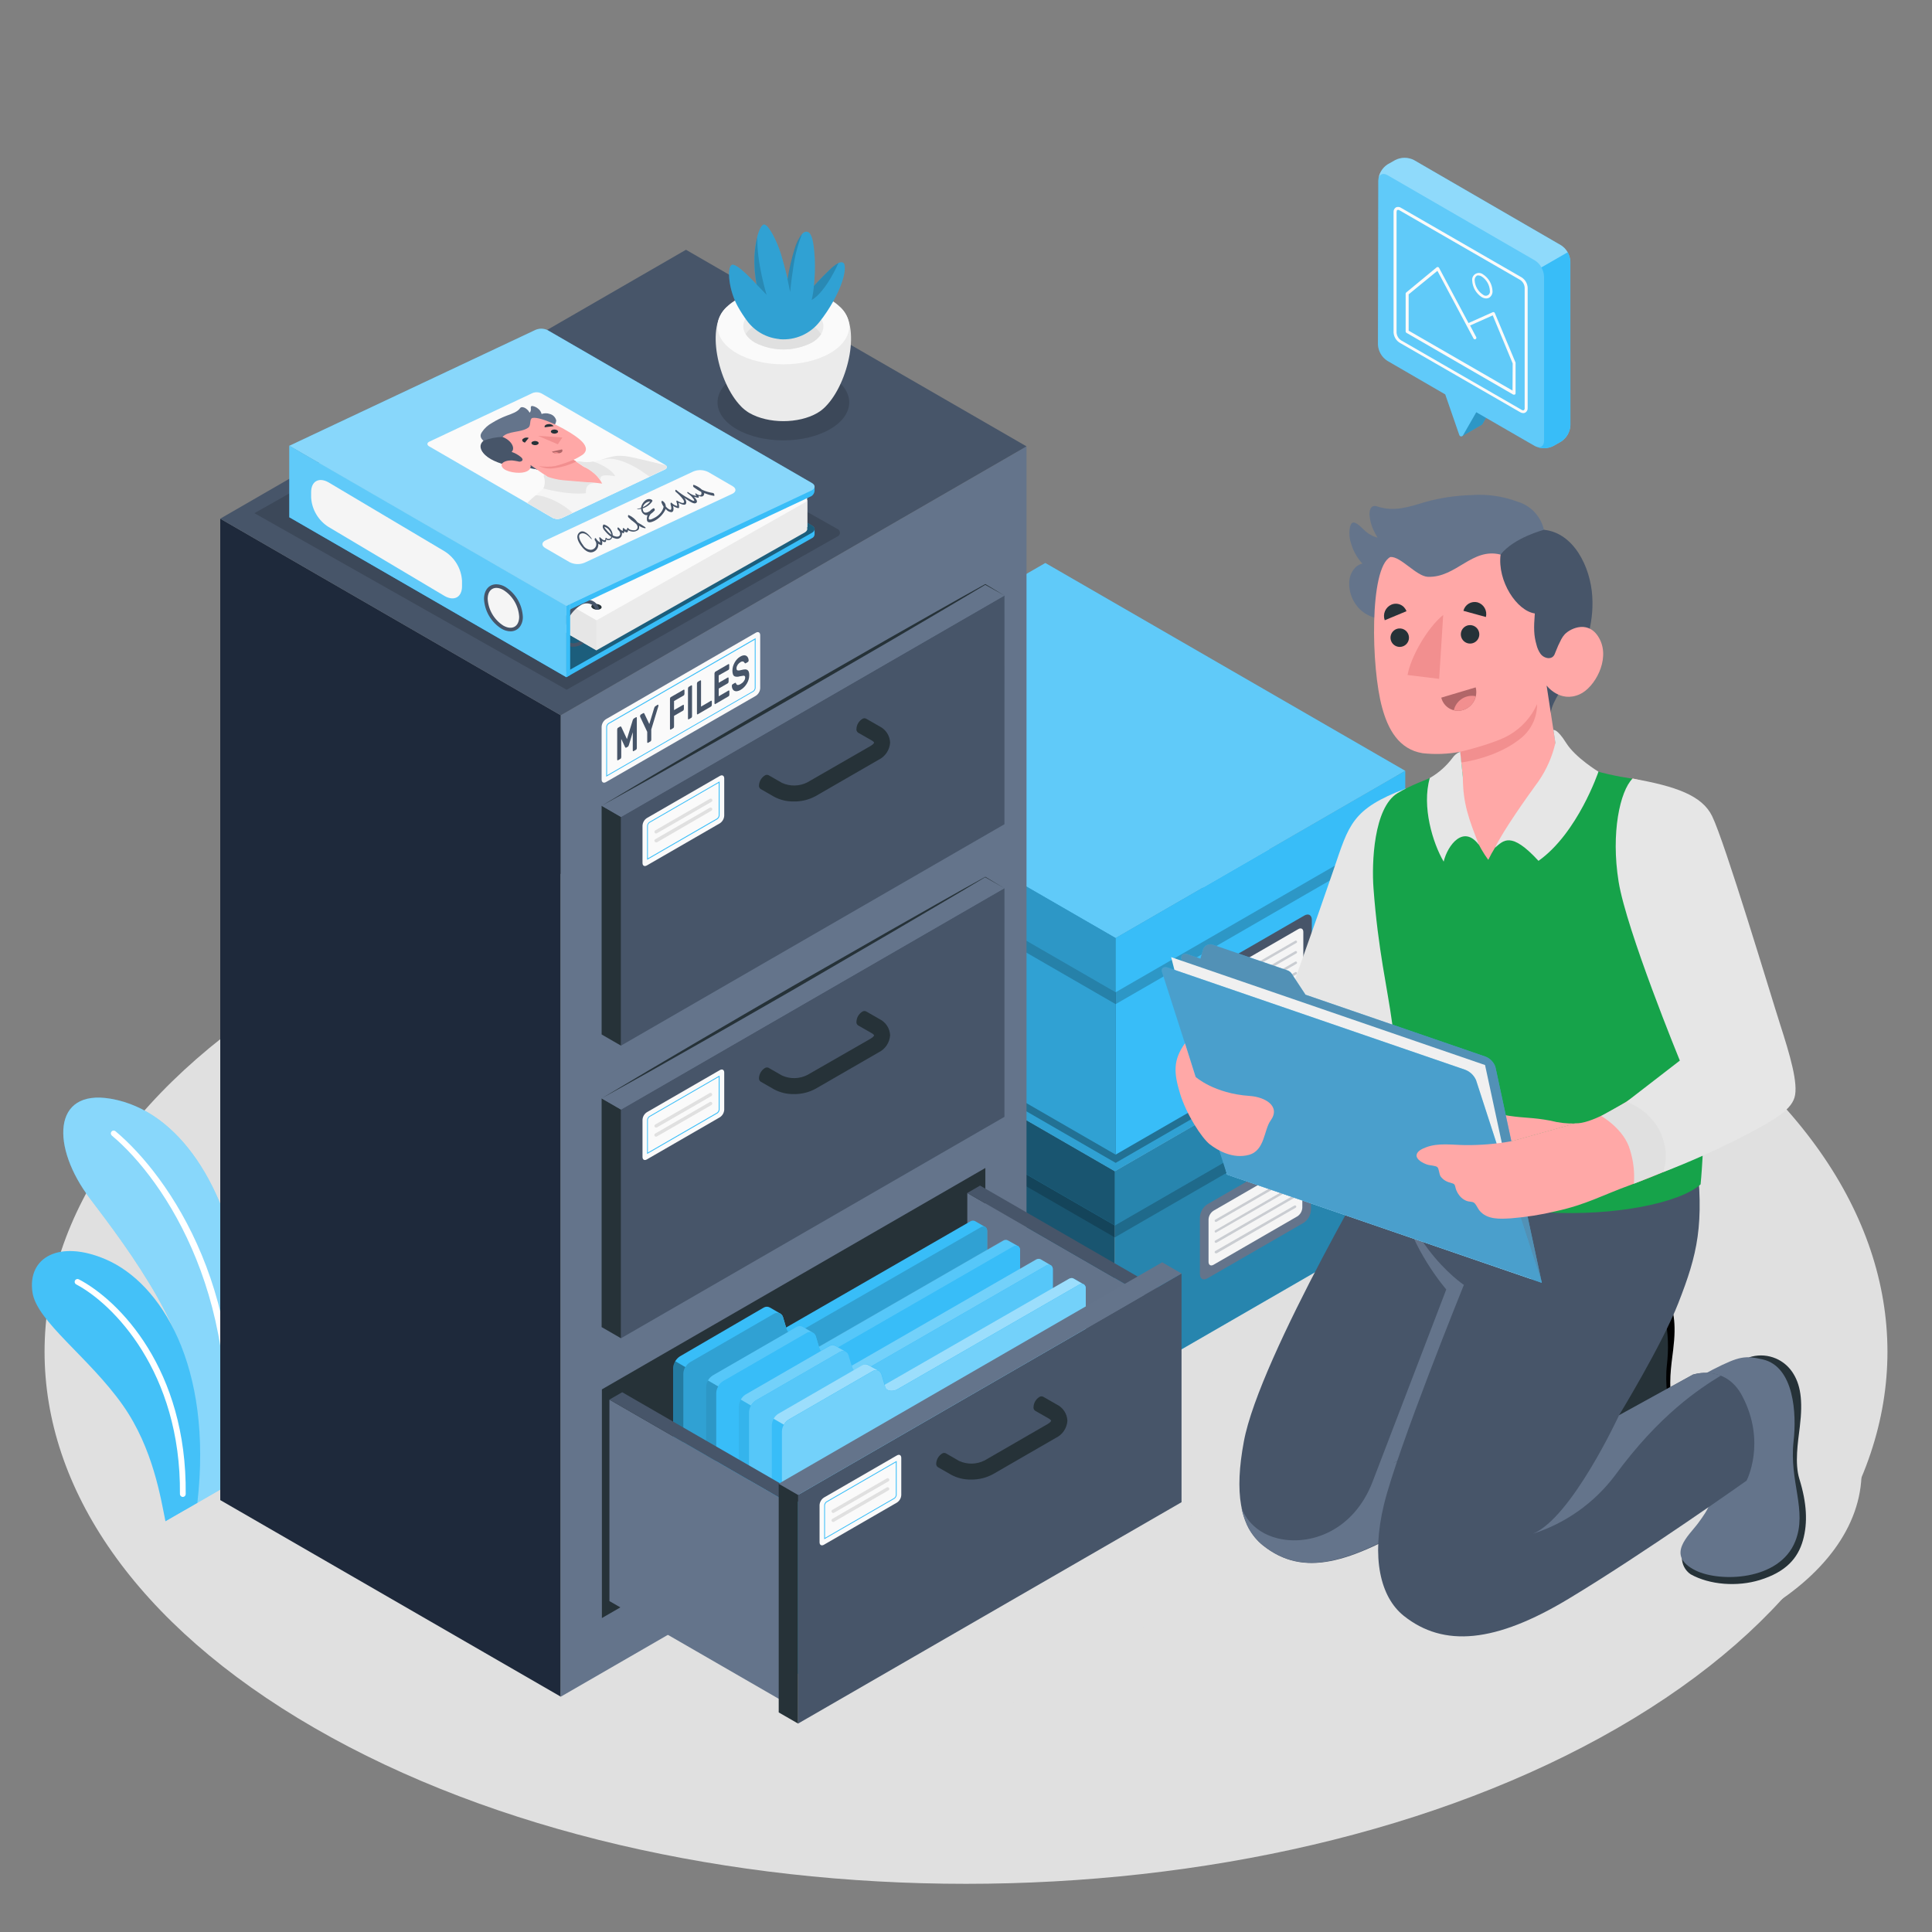 <svg width="500" height="500" viewBox="0 0 500 500" fill="none" xmlns="http://www.w3.org/2000/svg">
<rect x="0" y="0" width="500" height="500" fill="#808080" stroke="none"/>
<path d="M81.38 447.19C-11.75 393.42 -11.75 306.25 81.38 252.48C174.51 198.71 325.51 198.71 418.63 252.48C511.75 306.25 511.76 393.42 418.63 447.19C325.5 500.96 174.51 501 81.38 447.19Z" fill="#E0E0E0"/>
<path d="M58.93 384.44C62.4 367.94 65.77 354.93 61.99 329.77C58.83 308.65 47.07 287.5 28.64 284.35C13.4 281.75 13.27 296.98 23.25 310.13C33.23 323.28 51.25 347.08 49.25 364.51L48 390.78L58.93 384.44Z" fill="#38BDF8"/>
<path opacity="0.4" d="M58.93 384.44C62.4 367.94 65.77 354.93 61.99 329.77C58.83 308.65 47.07 287.5 28.64 284.35C13.4 281.75 13.27 296.98 23.25 310.13C33.23 323.28 51.25 347.08 49.25 364.51L48 390.78L58.93 384.44Z" fill="white"/>
<path d="M58.73 384.56C66 336 43.7 304.32 29.86 292.74C29.713 292.623 29.526 292.568 29.34 292.587C29.153 292.605 28.981 292.696 28.86 292.84C28.796 292.915 28.748 293.001 28.718 293.094C28.688 293.188 28.677 293.286 28.685 293.384C28.694 293.482 28.721 293.577 28.767 293.663C28.812 293.75 28.875 293.827 28.95 293.89C42.63 305.33 64.18 337.33 57.1 385.52L58.73 384.56Z" fill="white"/>
<path d="M42.83 393.74C41.64 388.01 39.69 374.88 31.77 363.64C23 351.21 9.5 342 8.4 334.44C7.07 325.35 15.4 320.8 27.31 325.9C41.63 332 55.15 353.49 51.07 389L42.83 393.74Z" fill="#38BDF8"/>
<g opacity="0.25">
<path opacity="0.25" d="M42.83 393.74C41.64 388.01 39.69 374.88 31.77 363.64C23 351.21 9.5 342 8.4 334.44C7.07 325.35 15.4 320.8 27.31 325.9C41.63 332 55.15 353.49 51.07 389L42.83 393.74Z" fill="white"/>
</g>
<path d="M47 387.33C46.872 387.268 46.764 387.172 46.688 387.052C46.612 386.931 46.571 386.792 46.57 386.65C46.85 354.99 29.12 337.32 19.71 332.4C19.538 332.307 19.41 332.15 19.352 331.963C19.294 331.776 19.311 331.574 19.4 331.4C19.445 331.313 19.506 331.236 19.581 331.173C19.655 331.11 19.742 331.063 19.835 331.034C19.928 331.005 20.026 330.995 20.123 331.005C20.22 331.014 20.315 331.043 20.4 331.09C30.81 336.53 48.4 354.36 48.06 386.67C48.058 386.867 47.977 387.055 47.837 387.194C47.697 387.332 47.508 387.41 47.31 387.41C47.203 387.404 47.097 387.377 47 387.33Z" fill="white"/>
<path d="M289.57 366.97L373.25 318.63L269.25 258.57L185.56 306.91L289.57 366.97Z" fill="#E0E0E0"/>
<path d="M392.16 432.56C441.656 432.56 481.78 409.395 481.78 380.82C481.78 352.245 441.656 329.08 392.16 329.08C342.664 329.08 302.54 352.245 302.54 380.82C302.54 409.395 342.664 432.56 392.16 432.56Z" fill="#E0E0E0"/>
<path d="M270.3 370.29L290.61 358.56L197.37 304.51L42.83 393.74L140.32 450.02L160.63 438.3L213.43 468.79L327.17 403.12L270.3 370.29Z" fill="#E0E0E0"/>
<path d="M288.51 359.18V303.15L361.3 261.12V317.15L288.51 359.18Z" fill="#38BDF8"/>
<path opacity="0.3" d="M288.51 359.18V303.15L361.3 261.12V317.15L288.51 359.18Z" fill="black"/>
<path d="M288.51 303.15L197.52 250.61V306.65L288.51 359.18V303.15Z" fill="#38BDF8"/>
<path opacity="0.55" d="M288.51 303.15L197.52 250.61V306.65L288.51 359.18V303.15Z" fill="black"/>
<path d="M288.51 303.15L363.45 259.86L270.31 206.06L195.36 249.36L288.51 303.15Z" fill="#38BDF8"/>
<path opacity="0.15" d="M288.51 303.15L363.45 259.86L270.31 206.06L195.36 249.36L288.51 303.15Z" fill="black"/>
<path d="M288.51 303.15V317.15L363.45 273.88V259.86L288.51 303.15Z" fill="#38BDF8"/>
<path opacity="0.3" d="M288.51 303.15V317.15L363.45 273.88V259.86L288.51 303.15Z" fill="black"/>
<path opacity="0.2" d="M288.51 317.15L361.3 275.13V278.21L288.51 320.24V317.15Z" fill="black"/>
<path d="M195.36 249.36L288.51 303.15V317.15L195.36 263.38V249.36Z" fill="#38BDF8"/>
<path opacity="0.55" d="M195.36 249.36L288.51 303.15V317.15L195.36 263.38V249.36Z" fill="black"/>
<path opacity="0.2" d="M288.51 317.15L197.52 264.62V267.7L288.51 320.24V317.15Z" fill="black"/>
<path d="M312.47 311.66L337.34 297.31C338.41 296.69 339.28 297.19 339.28 298.43V313.13C339.243 313.803 339.048 314.458 338.711 315.042C338.374 315.626 337.904 316.122 337.34 316.49L312.47 330.84C311.4 331.46 310.53 330.96 310.53 329.72V315C310.57 314.33 310.766 313.679 311.103 313.099C311.44 312.519 311.908 312.026 312.47 311.66Z" fill="#64748B"/>
<path d="M314.06 313.33L335.74 300.81C336.46 300.4 337.04 300.74 337.04 301.56V312.56C337.016 313.01 336.886 313.447 336.66 313.837C336.434 314.226 336.119 314.556 335.74 314.8L314.06 327.32C313.35 327.73 312.77 327.4 312.77 326.57V315.57C312.793 315.121 312.922 314.685 313.146 314.295C313.371 313.906 313.684 313.575 314.06 313.33Z" fill="#F5F5F5"/>
<g opacity="0.5">
<path opacity="0.5" d="M314.67 316.24C314.613 316.24 314.558 316.225 314.509 316.197C314.46 316.169 314.419 316.128 314.39 316.08C314.35 316.007 314.34 315.921 314.362 315.841C314.385 315.76 314.438 315.692 314.51 315.65L335 303.83C335.073 303.79 335.159 303.78 335.239 303.803C335.319 303.825 335.388 303.878 335.43 303.95C335.451 303.985 335.465 304.025 335.472 304.065C335.478 304.106 335.476 304.148 335.465 304.188C335.455 304.228 335.437 304.266 335.412 304.299C335.387 304.332 335.356 304.359 335.32 304.38L314.83 316.2C314.781 316.227 314.726 316.241 314.67 316.24Z" fill="#475569"/>
<path opacity="0.5" d="M314.67 319C314.613 318.999 314.558 318.985 314.509 318.957C314.46 318.929 314.419 318.888 314.39 318.84C314.35 318.767 314.34 318.681 314.362 318.601C314.385 318.52 314.438 318.452 314.51 318.41L335 306.54C335.036 306.519 335.075 306.505 335.117 306.5C335.158 306.494 335.2 306.497 335.24 306.509C335.28 306.52 335.318 306.539 335.35 306.565C335.383 306.591 335.41 306.623 335.43 306.66C335.451 306.695 335.465 306.735 335.472 306.775C335.478 306.816 335.476 306.858 335.465 306.898C335.455 306.938 335.437 306.976 335.412 307.009C335.387 307.042 335.356 307.069 335.32 307.09L314.83 318.9C314.787 318.948 314.732 318.983 314.67 319Z" fill="#475569"/>
<path opacity="0.5" d="M314.67 321.65C314.613 321.652 314.557 321.638 314.507 321.609C314.458 321.581 314.417 321.54 314.39 321.49C314.35 321.417 314.34 321.331 314.362 321.251C314.385 321.17 314.438 321.102 314.51 321.06L335 309.25C335.035 309.229 335.074 309.215 335.115 309.209C335.156 309.203 335.198 309.206 335.238 309.216C335.277 309.226 335.315 309.244 335.348 309.269C335.381 309.294 335.409 309.325 335.43 309.36C335.451 309.395 335.465 309.435 335.47 309.475C335.476 309.516 335.474 309.558 335.464 309.598C335.454 309.638 335.436 309.675 335.411 309.708C335.386 309.741 335.355 309.769 335.32 309.79L314.85 321.61C314.795 321.641 314.732 321.655 314.67 321.65Z" fill="#475569"/>
<path opacity="0.5" d="M314.67 324.36C314.613 324.359 314.558 324.345 314.509 324.317C314.46 324.289 314.419 324.248 314.39 324.2C314.35 324.127 314.34 324.041 314.362 323.961C314.385 323.88 314.438 323.812 314.51 323.77L335 312C335.073 311.96 335.159 311.95 335.239 311.973C335.319 311.995 335.388 312.048 335.43 312.12C335.451 312.155 335.465 312.195 335.472 312.236C335.478 312.276 335.476 312.318 335.465 312.358C335.455 312.398 335.437 312.436 335.412 312.469C335.387 312.502 335.356 312.529 335.32 312.55L314.85 324.37C314.79 324.384 314.728 324.38 314.67 324.36Z" fill="#475569"/>
</g>
<path opacity="0.3" d="M197.37 248.2L288.73 300.95L361.67 258.82L270.31 206.06L197.37 248.2Z" fill="black"/>
<path d="M288.73 298.81V242.78L361.52 200.75V256.79L288.73 298.81Z" fill="#38BDF8"/>
<path d="M288.73 242.78L197.74 190.25V246.28L288.73 298.81V242.78Z" fill="#38BDF8"/>
<path opacity="0.15" d="M288.73 242.78L197.74 190.25V246.28L288.73 298.81V242.78Z" fill="black"/>
<path d="M288.73 242.78L363.68 199.49L270.53 145.7L195.58 188.99L288.73 242.78Z" fill="#38BDF8"/>
<path opacity="0.2" d="M288.73 242.78L363.68 199.49L270.53 145.7L195.58 188.99L288.73 242.78Z" fill="white"/>
<path d="M288.73 242.78V256.79L363.68 213.52V199.49L288.73 242.78Z" fill="#38BDF8"/>
<path opacity="0.2" d="M288.73 256.79L361.52 214.76V217.84L288.73 259.87V256.79Z" fill="black"/>
<path d="M195.58 188.99L288.73 242.78V256.79L195.58 203.01V188.99Z" fill="#38BDF8"/>
<path opacity="0.2" d="M195.58 188.99L288.73 242.78V256.79L195.58 203.01V188.99Z" fill="black"/>
<path opacity="0.2" d="M288.73 256.79L197.74 204.25V207.34L288.73 259.87V256.79Z" fill="black"/>
<path d="M312.69 251.3L337.56 236.94C338.63 236.32 339.5 236.82 339.5 238.06V252.76C339.463 253.433 339.269 254.088 338.932 254.672C338.594 255.256 338.125 255.752 337.56 256.12L312.69 270.48C311.62 271.1 310.75 270.59 310.75 269.36V254.66C310.785 253.987 310.979 253.331 311.316 252.747C311.654 252.163 312.124 251.667 312.69 251.3Z" fill="#475569"/>
<path d="M314.28 253L336 240.45C336.72 240.03 337.3 240.37 337.3 241.19V252.19C337.277 252.64 337.146 253.077 336.92 253.467C336.694 253.856 336.379 254.186 336 254.43L314.28 267C313.57 267.41 312.99 267.08 312.99 266.25V255.25C313.014 254.8 313.142 254.362 313.367 253.971C313.591 253.58 313.904 253.247 314.28 253Z" fill="#F5F5F5"/>
<g opacity="0.5">
<path opacity="0.5" d="M314.89 255.87C314.836 255.871 314.783 255.857 314.735 255.831C314.688 255.805 314.648 255.766 314.62 255.72C314.598 255.684 314.584 255.644 314.578 255.602C314.572 255.561 314.574 255.518 314.584 255.477C314.594 255.436 314.612 255.398 314.637 255.364C314.662 255.33 314.694 255.302 314.73 255.28L335.2 243.47C335.272 243.428 335.357 243.415 335.438 243.436C335.519 243.457 335.588 243.508 335.63 243.58C335.673 243.652 335.685 243.737 335.664 243.818C335.644 243.898 335.592 243.968 335.52 244.01L315.05 255.83C315.001 255.857 314.946 255.871 314.89 255.87Z" fill="#475569"/>
<path opacity="0.5" d="M314.89 258.58C314.835 258.579 314.781 258.563 314.734 258.535C314.687 258.507 314.647 258.468 314.62 258.42C314.598 258.385 314.584 258.345 314.578 258.305C314.572 258.264 314.574 258.222 314.584 258.182C314.595 258.142 314.613 258.104 314.638 258.071C314.663 258.038 314.694 258.011 314.73 257.99L335.2 246.17C335.273 246.13 335.359 246.12 335.439 246.143C335.52 246.165 335.588 246.218 335.63 246.29C335.652 246.325 335.666 246.365 335.672 246.405C335.678 246.446 335.676 246.488 335.666 246.528C335.655 246.568 335.637 246.606 335.612 246.639C335.587 246.672 335.556 246.699 335.52 246.72L315.05 258.54C315.001 258.567 314.946 258.581 314.89 258.58Z" fill="#475569"/>
<path opacity="0.5" d="M314.89 261.29C314.835 261.289 314.781 261.273 314.734 261.245C314.687 261.217 314.647 261.178 314.62 261.13C314.598 261.095 314.584 261.055 314.578 261.014C314.572 260.974 314.574 260.932 314.584 260.892C314.595 260.852 314.613 260.814 314.638 260.781C314.663 260.748 314.694 260.721 314.73 260.7L335.2 248.88C335.236 248.859 335.276 248.845 335.317 248.84C335.358 248.834 335.4 248.837 335.441 248.849C335.481 248.86 335.518 248.879 335.551 248.905C335.583 248.931 335.61 248.963 335.63 249C335.652 249.035 335.666 249.075 335.672 249.115C335.678 249.156 335.676 249.198 335.666 249.238C335.655 249.278 335.637 249.316 335.612 249.349C335.587 249.382 335.556 249.409 335.52 249.43L315.05 261.24C315.002 261.27 314.947 261.287 314.89 261.29Z" fill="#475569"/>
<path opacity="0.5" d="M314.89 264C314.835 264.001 314.78 263.986 314.732 263.958C314.685 263.93 314.646 263.889 314.62 263.84C314.598 263.805 314.584 263.765 314.578 263.725C314.572 263.684 314.574 263.642 314.584 263.602C314.595 263.562 314.613 263.524 314.638 263.491C314.663 263.458 314.694 263.431 314.73 263.41L335.2 251.6C335.235 251.579 335.275 251.565 335.316 251.559C335.356 251.553 335.398 251.556 335.438 251.566C335.478 251.576 335.515 251.594 335.548 251.619C335.581 251.644 335.609 251.675 335.63 251.71C335.651 251.745 335.665 251.785 335.671 251.825C335.677 251.866 335.674 251.908 335.664 251.948C335.654 251.988 335.636 252.025 335.611 252.058C335.586 252.091 335.555 252.119 335.52 252.14L315.05 264C314.998 264.014 314.943 264.014 314.89 264Z" fill="#475569"/>
</g>
<path d="M145.13 439.1L57 388.22V134.23L145.13 185.11V439.1Z" fill="#1E293B"/>
<path d="M145.13 185.11L265.66 115.52V369.51L145.13 439.1V185.11Z" fill="#64748B"/>
<path d="M265.66 115.52L145.13 185.11L57 134.23L177.53 64.64L265.66 115.52Z" fill="#475569"/>
<path d="M155.77 359.57L255.01 302.27V361.45L155.77 418.75V359.57Z" fill="#263238"/>
<path d="M297.59 336.01L250.34 308.75V360.89L297.59 388.16V336.01Z" fill="#64748B"/>
<g opacity="0.1">
<path opacity="0.1" d="M297.59 336.01L250.34 308.75V360.89L297.59 388.16V336.01Z" fill="black"/>
</g>
<path d="M253.64 306.83L250.34 308.74L297.59 336.01L300.9 334.11L253.64 306.83Z" fill="#475569"/>
<path d="M255.46 318.67C255.48 318.459 255.446 318.245 255.36 318.051C255.274 317.857 255.14 317.688 254.97 317.56C254.934 317.528 254.894 317.501 254.85 317.48L252.3 316C252.1 315.91 251.88 315.875 251.663 315.898C251.445 315.921 251.237 316.001 251.06 316.13L203.44 343.56L202.67 340.94C202.557 340.526 202.293 340.169 201.93 339.94L199.27 338.4C199.026 338.253 198.746 338.175 198.46 338.175C198.175 338.175 197.895 338.253 197.65 338.4L176 351C175.488 351.326 175.059 351.767 174.747 352.288C174.435 352.809 174.247 353.395 174.2 354V417C174.179 417.211 174.212 417.423 174.296 417.617C174.38 417.812 174.512 417.981 174.68 418.11L177.41 419.7C177.607 419.778 177.82 419.805 178.029 419.778C178.239 419.752 178.439 419.674 178.61 419.55L253.73 376.21C254.244 375.874 254.67 375.422 254.976 374.891C255.282 374.359 255.458 373.762 255.49 373.15L255.46 318.67Z" fill="#38BDF8"/>
<path d="M255.46 318.67V373.24C255.427 373.852 255.249 374.448 254.942 374.978C254.634 375.508 254.205 375.958 253.69 376.29L178.4 419.75C178.245 419.856 178.063 419.916 177.875 419.923C177.687 419.93 177.501 419.883 177.338 419.79C177.175 419.696 177.042 419.558 176.954 419.391C176.866 419.225 176.826 419.038 176.84 418.85V355.58C176.862 354.965 177.041 354.366 177.36 353.84C177.66 353.308 178.086 352.859 178.6 352.53L200.3 340C200.535 339.852 200.804 339.768 201.081 339.756C201.358 339.744 201.633 339.804 201.88 339.93H201.93C202.112 340.04 202.27 340.185 202.395 340.357C202.52 340.529 202.61 340.723 202.66 340.93L203.44 343.56L203.68 344.2C204 345.28 205.76 345.28 206.74 344.72L253.74 317.66C253.905 317.543 254.095 317.466 254.295 317.437C254.495 317.407 254.699 317.426 254.89 317.49H254.97C255.151 317.624 255.292 317.804 255.379 318.012C255.465 318.22 255.493 318.447 255.46 318.67Z" fill="#38BDF8"/>
<path opacity="0.15" d="M255.46 318.67V373.24C255.427 373.852 255.249 374.448 254.942 374.978C254.634 375.508 254.205 375.958 253.69 376.29L178.4 419.75C178.245 419.856 178.063 419.916 177.875 419.923C177.687 419.93 177.501 419.883 177.338 419.79C177.175 419.696 177.042 419.558 176.954 419.391C176.866 419.225 176.826 419.038 176.84 418.85V355.58C176.862 354.965 177.041 354.366 177.36 353.84C177.66 353.308 178.086 352.859 178.6 352.53L200.3 340C200.535 339.852 200.804 339.768 201.081 339.756C201.358 339.744 201.633 339.804 201.88 339.93H201.93C202.112 340.04 202.27 340.185 202.395 340.357C202.52 340.529 202.61 340.723 202.66 340.93L203.44 343.56L203.68 344.2C204 345.28 205.76 345.28 206.74 344.72L253.74 317.66C253.905 317.543 254.095 317.466 254.295 317.437C254.495 317.407 254.699 317.426 254.89 317.49H254.97C255.151 317.624 255.292 317.804 255.379 318.012C255.465 318.22 255.493 318.447 255.46 318.67Z" fill="black"/>
<path opacity="0.35" d="M177.48 419.81H177.41L174.68 418.23C174.512 418.097 174.38 417.924 174.296 417.726C174.212 417.529 174.179 417.313 174.2 417.1V354C174.222 353.385 174.401 352.786 174.72 352.26L177.36 353.8C177.044 354.323 176.868 354.919 176.85 355.53V418.8C176.833 419.014 176.885 419.227 176.998 419.409C177.112 419.591 177.281 419.731 177.48 419.81Z" fill="black"/>
<path d="M264 323.63C264.021 323.417 263.987 323.202 263.901 323.006C263.816 322.81 263.681 322.639 263.51 322.51C263.475 322.479 263.434 322.455 263.39 322.44L260.8 321C260.6 320.91 260.38 320.875 260.163 320.898C259.945 320.921 259.737 321.001 259.56 321.13L211.95 348.57L211.17 345.94C211.062 345.523 210.797 345.165 210.43 344.94L207.78 343.4C207.531 343.261 207.248 343.193 206.963 343.201C206.678 343.21 206.4 343.296 206.16 343.45L184.46 355.97C183.951 356.303 183.526 356.75 183.221 357.276C182.915 357.802 182.737 358.393 182.7 359V422C182.679 422.212 182.712 422.426 182.796 422.622C182.88 422.818 183.012 422.989 183.18 423.12L185.91 424.7C186.106 424.78 186.318 424.809 186.528 424.785C186.738 424.76 186.938 424.683 187.11 424.56L262.23 381.21C262.742 380.875 263.168 380.425 263.474 379.895C263.78 379.365 263.956 378.771 263.99 378.16L264 323.63Z" fill="#38BDF8"/>
<path opacity="0.15" d="M210.38 344.88C210.133 344.754 209.858 344.694 209.581 344.706C209.304 344.718 209.035 344.802 208.8 344.95L187.11 357.48C186.591 357.81 186.161 358.263 185.86 358.8L183.22 357.26C183.511 356.719 183.939 356.264 184.46 355.94L206.16 343.41C206.404 343.266 206.682 343.19 206.965 343.19C207.248 343.19 207.526 343.266 207.77 343.41L210.38 344.88Z" fill="white"/>
<path opacity="0.15" d="M263.35 322.44C263.156 322.378 262.951 322.361 262.75 322.39C262.549 322.42 262.357 322.495 262.19 322.61L215.19 349.67C214.19 350.24 212.46 350.24 212.13 349.15L211.9 348.51L259.51 321.07C259.745 320.925 260.014 320.842 260.29 320.83C260.451 320.827 260.61 320.869 260.75 320.95L263.35 322.44Z" fill="white"/>
<path d="M264 323.63V378.19C263.968 378.804 263.79 379.401 263.483 379.933C263.175 380.465 262.746 380.916 262.23 381.25L186.9 424.71C186.745 424.816 186.563 424.876 186.375 424.883C186.187 424.89 186.001 424.843 185.838 424.75C185.675 424.656 185.542 424.518 185.454 424.351C185.366 424.185 185.326 423.998 185.34 423.81V360.53C185.362 359.918 185.541 359.323 185.86 358.8C186.16 358.266 186.586 357.813 187.1 357.48L208.8 345C209.033 344.849 209.302 344.762 209.579 344.748C209.857 344.734 210.133 344.793 210.38 344.92H210.43C210.795 345.144 211.058 345.504 211.16 345.92L211.95 348.54L212.18 349.19C212.51 350.27 214.26 350.27 215.24 349.71L262.24 322.64C262.406 322.526 262.596 322.451 262.795 322.422C262.995 322.392 263.198 322.409 263.39 322.47H263.47C263.652 322.6 263.797 322.776 263.89 322.979C263.983 323.183 264.021 323.407 264 323.63Z" fill="#38BDF8"/>
<path opacity="0.2" d="M186 424.76C186 424.76 185.94 424.76 185.92 424.76L183.19 423.18C183.022 423.049 182.889 422.878 182.805 422.682C182.722 422.486 182.689 422.272 182.71 422.06V359C182.731 358.388 182.91 357.792 183.23 357.27L185.87 358.81C185.554 359.337 185.378 359.936 185.36 360.55V423.8C185.354 424.007 185.413 424.21 185.527 424.382C185.642 424.554 185.807 424.686 186 424.76Z" fill="black"/>
<path d="M272.46 328.58C272.479 328.368 272.445 328.155 272.361 327.96C272.277 327.764 272.146 327.593 271.98 327.46L271.85 327.39L269.3 325.9C269.1 325.81 268.88 325.775 268.663 325.798C268.445 325.821 268.237 325.901 268.06 326.03L220.45 353.46L219.67 350.84C219.557 350.426 219.293 350.069 218.93 349.84L216.28 348.3C216.036 348.153 215.756 348.075 215.47 348.075C215.185 348.075 214.905 348.153 214.66 348.3L193 360.89C192.473 361.226 192.034 361.684 191.721 362.225C191.407 362.767 191.229 363.375 191.2 364V427C191.179 427.211 191.212 427.423 191.296 427.617C191.38 427.812 191.512 427.981 191.68 428.11L194.41 429.7C194.607 429.778 194.82 429.805 195.029 429.778C195.239 429.752 195.439 429.674 195.61 429.55L270.73 386.21C271.244 385.874 271.67 385.422 271.976 384.891C272.282 384.359 272.458 383.762 272.49 383.15L272.46 328.58Z" fill="#38BDF8"/>
<path opacity="0.3" d="M218.88 349.84C218.635 349.709 218.359 349.646 218.081 349.658C217.803 349.671 217.533 349.758 217.3 349.91L195.61 362.43C195.095 362.765 194.666 363.217 194.36 363.75L191.72 362.21C192.018 361.671 192.448 361.217 192.97 360.89L214.66 348.37C214.903 348.224 215.182 348.146 215.465 348.146C215.749 348.146 216.027 348.224 216.27 348.37L218.88 349.84Z" fill="white"/>
<path opacity="0.3" d="M271.85 327.39C271.656 327.328 271.451 327.311 271.25 327.34C271.049 327.37 270.857 327.445 270.69 327.56L223.69 354.63C222.69 355.19 220.96 355.19 220.63 354.11L220.4 353.46L268.05 326C268.286 325.857 268.554 325.778 268.83 325.77C268.99 325.769 269.148 325.807 269.29 325.88L271.85 327.39Z" fill="white"/>
<path d="M272.46 328.58V383.15C272.427 383.762 272.249 384.358 271.942 384.888C271.634 385.418 271.205 385.868 270.69 386.2L195.4 429.66C195.245 429.766 195.063 429.826 194.875 429.833C194.687 429.84 194.501 429.794 194.338 429.7C194.175 429.606 194.042 429.468 193.954 429.301C193.866 429.135 193.826 428.948 193.84 428.76V365.49C193.862 364.875 194.041 364.276 194.36 363.75C194.663 363.221 195.088 362.771 195.6 362.44L217.3 349.91C217.537 349.763 217.807 349.679 218.086 349.666C218.364 349.654 218.641 349.714 218.89 349.84C219.072 349.95 219.23 350.095 219.355 350.267C219.48 350.439 219.57 350.633 219.62 350.84L220.41 353.47L220.64 354.11C220.97 355.19 222.72 355.19 223.7 354.63L270.7 327.57C270.867 327.453 271.058 327.376 271.26 327.347C271.461 327.317 271.667 327.336 271.86 327.4H271.93C272.117 327.53 272.265 327.709 272.358 327.917C272.451 328.125 272.487 328.354 272.46 328.58Z" fill="#38BDF8"/>
<path opacity="0.15" d="M272.46 328.58V383.15C272.427 383.762 272.249 384.358 271.942 384.888C271.634 385.418 271.205 385.868 270.69 386.2L195.4 429.66C195.245 429.766 195.063 429.826 194.875 429.833C194.687 429.84 194.501 429.794 194.338 429.7C194.175 429.606 194.042 429.468 193.954 429.301C193.866 429.135 193.826 428.948 193.84 428.76V365.49C193.862 364.875 194.041 364.276 194.36 363.75C194.663 363.221 195.088 362.771 195.6 362.44L217.3 349.91C217.537 349.763 217.807 349.679 218.086 349.666C218.364 349.654 218.641 349.714 218.89 349.84C219.072 349.95 219.23 350.095 219.355 350.267C219.48 350.439 219.57 350.633 219.62 350.84L220.41 353.47L220.64 354.11C220.97 355.19 222.72 355.19 223.7 354.63L270.7 327.57C270.867 327.453 271.058 327.376 271.26 327.347C271.461 327.317 271.667 327.336 271.86 327.4H271.93C272.117 327.53 272.265 327.709 272.358 327.917C272.451 328.125 272.487 328.354 272.46 328.58Z" fill="white"/>
<path opacity="0.05" d="M194.49 429.72H194.41L191.68 428.14C191.512 428.007 191.38 427.834 191.296 427.636C191.212 427.439 191.179 427.223 191.2 427.01V364C191.222 363.385 191.401 362.786 191.72 362.26L194.36 363.8C194.043 364.323 193.867 364.919 193.85 365.53V428.8C193.853 429 193.915 429.194 194.029 429.358C194.143 429.522 194.304 429.648 194.49 429.72Z" fill="black"/>
<path d="M281 333.54C281.02 333.328 280.987 333.114 280.903 332.919C280.819 332.723 280.688 332.551 280.52 332.42C280.48 332.391 280.437 332.367 280.39 332.35L277.84 330.86C277.64 330.77 277.42 330.735 277.203 330.758C276.985 330.781 276.777 330.861 276.6 330.99L228.99 358.43L228.21 355.8C228.102 355.383 227.837 355.025 227.47 354.8L224.82 353.26C224.571 353.121 224.288 353.053 224.003 353.061C223.718 353.07 223.44 353.156 223.2 353.31L201.51 365.83C201.002 366.157 200.577 366.599 200.27 367.12C199.962 367.641 199.781 368.227 199.74 368.83V431.83C199.719 432.042 199.752 432.256 199.836 432.452C199.92 432.648 200.052 432.819 200.22 432.95L202.95 434.53C203.146 434.608 203.358 434.636 203.568 434.612C203.777 434.587 203.977 434.511 204.15 434.39L279.27 391.04C279.776 390.71 280.198 390.268 280.503 389.747C280.809 389.226 280.989 388.642 281.03 388.04L281 333.54Z" fill="#38BDF8"/>
<path opacity="0.5" d="M227.39 354.79C227.143 354.664 226.868 354.604 226.591 354.616C226.314 354.628 226.045 354.712 225.81 354.86L204.11 367.39C203.591 367.72 203.161 368.173 202.86 368.71L200.22 367.17C200.512 366.627 200.944 366.171 201.47 365.85L223.16 353.32C223.406 353.176 223.685 353.1 223.97 353.1C224.255 353.1 224.535 353.176 224.78 353.32L227.39 354.79Z" fill="white"/>
<path opacity="0.5" d="M280.35 332.35C280.156 332.288 279.951 332.271 279.75 332.3C279.549 332.33 279.357 332.405 279.19 332.52L232.19 359.58C231.19 360.14 229.46 360.15 229.13 359.06L228.9 358.42L276.55 331C276.785 330.855 277.054 330.772 277.33 330.76C277.491 330.757 277.65 330.799 277.79 330.88L280.35 332.35Z" fill="white"/>
<path d="M281 333.54V388.1C280.968 388.714 280.79 389.311 280.483 389.843C280.175 390.375 279.746 390.826 279.23 391.16L203.92 434.62C203.764 434.727 203.581 434.787 203.392 434.793C203.203 434.8 203.016 434.753 202.853 434.658C202.689 434.562 202.556 434.423 202.469 434.255C202.382 434.087 202.344 433.898 202.36 433.71V370.44C202.378 369.829 202.554 369.233 202.87 368.71C203.173 368.175 203.602 367.722 204.12 367.39L225.81 354.87C226.045 354.719 226.315 354.632 226.594 354.618C226.873 354.604 227.151 354.663 227.4 354.79C227.766 355.016 228.03 355.374 228.14 355.79L228.92 358.41L229.15 359.06C229.48 360.14 231.23 360.14 232.21 359.58L279.21 332.51C279.377 332.395 279.569 332.32 279.77 332.29C279.971 332.261 280.176 332.278 280.37 332.34H280.44C280.634 332.47 280.789 332.65 280.887 332.862C280.986 333.073 281.025 333.308 281 333.54Z" fill="#38BDF8"/>
<path opacity="0.3" d="M281 333.54V388.1C280.968 388.714 280.79 389.311 280.483 389.843C280.175 390.375 279.746 390.826 279.23 391.16L203.92 434.62C203.764 434.727 203.581 434.787 203.392 434.793C203.203 434.8 203.016 434.753 202.853 434.658C202.689 434.562 202.556 434.423 202.469 434.255C202.382 434.087 202.344 433.898 202.36 433.71V370.44C202.378 369.829 202.554 369.233 202.87 368.71C203.173 368.175 203.602 367.722 204.12 367.39L225.81 354.87C226.045 354.719 226.315 354.632 226.594 354.618C226.873 354.604 227.151 354.663 227.4 354.79C227.766 355.016 228.03 355.374 228.14 355.79L228.92 358.41L229.15 359.06C229.48 360.14 231.23 360.14 232.21 359.58L279.21 332.51C279.377 332.395 279.569 332.32 279.77 332.29C279.971 332.261 280.176 332.278 280.37 332.34H280.44C280.634 332.47 280.789 332.65 280.887 332.862C280.986 333.073 281.025 333.308 281 333.54Z" fill="white"/>
<path d="M204.98 389.48L157.72 362.22V414.36L204.97 441.63L204.98 389.48Z" fill="#64748B"/>
<path d="M161.03 360.31L157.72 362.21L204.98 389.48L208.28 387.58L161.03 360.31Z" fill="#475569"/>
<path d="M206.54 386.88L305.78 329.58V388.77L206.54 446.06V386.88Z" fill="#475569"/>
<path d="M206.54 386.88L201.53 383.98V443.17L206.54 446.06V386.88Z" fill="#263238"/>
<path d="M201.53 383.98L300.77 326.68L305.78 329.58L206.54 386.88L201.53 383.98Z" fill="#64748B"/>
<path d="M273.48 363.48L269.99 361.48C269.824 361.396 269.638 361.36 269.452 361.375C269.267 361.391 269.089 361.459 268.94 361.57C268.512 361.847 268.156 362.221 267.902 362.663C267.648 363.105 267.504 363.601 267.48 364.11C267.447 364.3 267.471 364.496 267.547 364.674C267.623 364.851 267.749 365.003 267.91 365.11L271.41 367.11C271.9 367.39 272.03 367.64 272.04 367.68C272.05 367.72 271.86 368.12 271.13 368.54L254.86 377.94C253.84 378.465 252.715 378.752 251.568 378.78C250.422 378.808 249.284 378.575 248.24 378.1L244.76 376.1C244.598 376.028 244.421 376.001 244.245 376.02C244.069 376.039 243.902 376.105 243.76 376.21C243.333 376.489 242.978 376.864 242.723 377.305C242.468 377.746 242.319 378.241 242.29 378.75C242.268 378.93 242.296 379.113 242.37 379.278C242.444 379.444 242.561 379.586 242.71 379.69L246.2 381.69C247.777 382.529 249.544 382.949 251.33 382.91C253.294 382.938 255.232 382.463 256.96 381.53L273.24 372.13C274.092 371.724 274.82 371.097 275.348 370.315C275.875 369.532 276.183 368.622 276.24 367.68C276.203 366.796 275.927 365.938 275.441 365.198C274.955 364.459 274.277 363.865 273.48 363.48Z" fill="#263238"/>
<path d="M213.23 387.57L232.12 376.66C232.75 376.3 233.25 376.59 233.25 377.31V386.92C233.23 387.311 233.117 387.692 232.92 388.031C232.724 388.37 232.45 388.658 232.12 388.87L213.23 399.78C212.61 400.14 212.1 399.85 212.1 399.13V389.52C212.123 389.129 212.237 388.749 212.433 388.41C212.629 388.072 212.902 387.784 213.23 387.57Z" fill="#FAFAFA"/>
<path d="M213.3 398.36V389.52C213.321 389.338 213.378 389.163 213.469 389.005C213.561 388.847 213.684 388.709 213.83 388.6L232.06 378.08V386.92C232.038 387.101 231.979 387.275 231.888 387.433C231.797 387.591 231.675 387.73 231.53 387.84L213.3 398.36ZM231.84 378.45L213.94 388.79C213.71 388.97 213.556 389.231 213.51 389.52V398L231.42 387.66C231.648 387.479 231.799 387.218 231.84 386.93V378.45Z" fill="#38BDF8"/>
<path d="M215.63 391.56C215.553 391.56 215.477 391.539 215.411 391.501C215.344 391.462 215.289 391.407 215.25 391.34C215.221 391.291 215.203 391.236 215.196 391.18C215.188 391.124 215.192 391.066 215.207 391.012C215.222 390.957 215.247 390.905 215.282 390.86C215.317 390.816 215.361 390.778 215.41 390.75L229.51 382.61C229.609 382.553 229.727 382.538 229.838 382.568C229.949 382.598 230.043 382.671 230.1 382.77C230.157 382.869 230.172 382.987 230.142 383.098C230.112 383.209 230.039 383.303 229.94 383.36L215.84 391.5C215.777 391.54 215.704 391.56 215.63 391.56Z" fill="#E0E0E0"/>
<path d="M215.63 393.89C215.554 393.892 215.478 393.873 215.412 393.836C215.345 393.8 215.289 393.746 215.25 393.68C215.192 393.579 215.176 393.459 215.206 393.347C215.236 393.234 215.31 393.138 215.41 393.08L229.51 384.94C229.61 384.883 229.728 384.868 229.838 384.898C229.949 384.928 230.043 385.001 230.1 385.1C230.157 385.199 230.172 385.317 230.142 385.428C230.112 385.539 230.04 385.633 229.94 385.69L215.84 393.83C215.777 393.87 215.704 393.89 215.63 393.89Z" fill="#E0E0E0"/>
<path d="M160.71 287.15L259.96 229.85L259.95 289.04L160.71 346.34V287.15Z" fill="#475569"/>
<path d="M160.71 287.15L155.7 284.26V343.45L160.71 346.34V287.15Z" fill="#263238"/>
<path d="M155.7 284.26L254.94 226.96L259.96 229.85L160.71 287.15L155.7 284.26Z" fill="#64748B"/>
<path d="M155.7 284.26L168 276.93L180.34 269.66C188.57 264.81 196.85 260.05 205.1 255.24L230 241C238.31 236.29 246.6 231.55 255 226.91L260 229.91L254.9 227H255C246.81 231.91 238.56 236.72 230.33 241.56L205.54 256C197.25 260.74 188.99 265.53 180.67 270.23L168.21 277.29L155.7 284.26Z" fill="#263238"/>
<path d="M227.66 263.76L224.17 261.76C224.003 261.674 223.814 261.636 223.627 261.652C223.439 261.668 223.26 261.737 223.11 261.85C222.684 262.126 222.329 262.5 222.075 262.939C221.822 263.379 221.676 263.873 221.65 264.38C221.618 264.571 221.643 264.768 221.721 264.945C221.799 265.123 221.927 265.274 222.09 265.38L225.59 267.38C226.08 267.66 226.21 267.9 226.22 267.95C226.23 268 226.04 268.39 225.31 268.81L209 278.17C207.982 278.699 206.856 278.989 205.709 279.018C204.562 279.048 203.424 278.816 202.38 278.34L198.89 276.34C198.728 276.268 198.551 276.241 198.375 276.26C198.199 276.279 198.032 276.345 197.89 276.45C197.462 276.727 197.106 277.101 196.852 277.543C196.598 277.985 196.453 278.481 196.43 278.99C196.409 279.168 196.436 279.347 196.508 279.511C196.58 279.675 196.695 279.816 196.84 279.92L200.32 281.92C201.9 282.762 203.67 283.186 205.46 283.15C207.425 283.178 209.364 282.7 211.09 281.76L227.36 272.37C228.21 271.962 228.936 271.334 229.463 270.552C229.991 269.77 230.3 268.861 230.36 267.92C230.322 267.049 230.051 266.204 229.576 265.472C229.102 264.741 228.44 264.15 227.66 263.76Z" fill="#263238"/>
<path d="M167.4 287.85L186.3 276.94C186.92 276.58 187.43 276.87 187.43 277.59V287.2C187.407 287.591 187.293 287.971 187.097 288.31C186.901 288.648 186.628 288.936 186.3 289.15L167.4 300.06C166.78 300.42 166.28 300.13 166.28 299.41V289.8C166.3 289.41 166.413 289.03 166.607 288.691C166.802 288.353 167.073 288.064 167.4 287.85Z" fill="#FAFAFA"/>
<path d="M167.47 298.64V289.8C167.492 289.619 167.551 289.445 167.642 289.287C167.733 289.129 167.855 288.99 168 288.88L186.23 278.35V287.2C186.207 287.381 186.148 287.555 186.057 287.713C185.966 287.871 185.845 288.01 185.7 288.12L167.47 298.64ZM186 278.73L168.09 289.07C167.862 289.251 167.711 289.512 167.67 289.8V298.27L185.57 287.93C185.8 287.75 185.954 287.489 186 287.2V278.73Z" fill="#38BDF8"/>
<path d="M169.8 291.83C169.724 291.831 169.649 291.812 169.582 291.775C169.515 291.738 169.459 291.685 169.42 291.62C169.367 291.518 169.354 291.4 169.383 291.289C169.413 291.178 169.483 291.082 169.58 291.02L183.68 282.88C183.78 282.83 183.895 282.821 184.002 282.853C184.109 282.885 184.2 282.957 184.256 283.054C184.312 283.15 184.329 283.265 184.304 283.374C184.278 283.483 184.213 283.578 184.12 283.64L170 291.78C169.938 291.812 169.869 291.829 169.8 291.83Z" fill="#E0E0E0"/>
<path d="M169.8 294.17C169.702 294.174 169.606 294.145 169.527 294.088C169.448 294.03 169.391 293.947 169.365 293.853C169.34 293.759 169.347 293.659 169.386 293.569C169.425 293.479 169.493 293.406 169.58 293.36L183.68 285.22C183.781 285.162 183.9 285.146 184.013 285.176C184.125 285.206 184.221 285.279 184.28 285.38C184.335 285.48 184.349 285.597 184.319 285.707C184.289 285.817 184.218 285.912 184.12 285.97L170 294.11C169.939 294.145 169.87 294.166 169.8 294.17Z" fill="#E0E0E0"/>
<path d="M160.71 211.42L259.96 154.12L259.95 213.31L160.71 270.61V211.42Z" fill="#475569"/>
<path d="M160.71 211.42L155.7 208.53V267.72L160.71 270.61V211.42Z" fill="#263238"/>
<path d="M155.7 208.53L254.94 151.23L259.96 154.12L160.71 211.42L155.7 208.53Z" fill="#64748B"/>
<path d="M155.7 208.53L168 201.2L180.34 193.93C188.57 189.08 196.85 184.32 205.1 179.51L230 165.24C238.31 160.53 246.6 155.79 255 151.15L260 154.15L254.94 151.34H255C246.81 156.26 238.56 161.06 230.33 165.91L205.55 180.28C197.26 185.02 189 189.81 180.68 194.51L168.22 201.57L155.7 208.53Z" fill="#263238"/>
<path d="M227.66 188L224.17 186C224.003 185.914 223.814 185.876 223.627 185.892C223.439 185.908 223.26 185.977 223.11 186.09C222.684 186.366 222.329 186.739 222.075 187.179C221.822 187.619 221.676 188.113 221.65 188.62C221.618 188.811 221.643 189.008 221.721 189.185C221.799 189.363 221.927 189.514 222.09 189.62L225.59 191.62C226.08 191.9 226.21 192.14 226.22 192.19C226.23 192.24 226.04 192.63 225.31 193.05L209 202.44C207.982 202.969 206.856 203.259 205.709 203.288C204.562 203.318 203.424 203.086 202.38 202.61L198.89 200.61C198.728 200.538 198.551 200.511 198.375 200.53C198.199 200.549 198.032 200.615 197.89 200.72C197.462 200.997 197.106 201.371 196.852 201.813C196.598 202.255 196.453 202.751 196.43 203.26C196.409 203.438 196.436 203.617 196.508 203.781C196.58 203.945 196.695 204.086 196.84 204.19L200.32 206.19C201.9 207.032 203.67 207.456 205.46 207.42C207.425 207.448 209.364 206.97 211.09 206.03L227.36 196.64C228.21 196.232 228.936 195.604 229.463 194.822C229.991 194.04 230.3 193.131 230.36 192.19C230.327 191.314 230.059 190.462 229.584 189.725C229.109 188.988 228.444 188.392 227.66 188Z" fill="#263238"/>
<path d="M167.4 211.72L186.3 200.81C186.92 200.45 187.43 200.74 187.43 201.46V211.07C187.415 211.469 187.305 211.859 187.108 212.207C186.911 212.555 186.634 212.851 186.3 213.07L167.4 223.98C166.78 224.34 166.28 224.05 166.28 223.33V213.72C166.293 213.321 166.401 212.932 166.596 212.583C166.791 212.235 167.067 211.939 167.4 211.72Z" fill="#FAFAFA"/>
<path d="M167.47 222.51V213.67C167.492 213.489 167.551 213.315 167.642 213.157C167.733 212.999 167.855 212.86 168 212.75L186.23 202.22V211.07C186.207 211.251 186.148 211.425 186.057 211.583C185.966 211.741 185.845 211.88 185.7 211.99L167.47 222.51ZM186 202.6L168.09 212.94C167.862 213.121 167.711 213.382 167.67 213.67V222.14L185.57 211.8C185.8 211.62 185.954 211.359 186 211.07V202.6Z" fill="#38BDF8"/>
<path d="M169.8 215.71C169.723 215.709 169.648 215.688 169.581 215.649C169.515 215.611 169.459 215.556 169.42 215.49C169.367 215.39 169.355 215.273 169.384 215.164C169.414 215.054 169.484 214.96 169.58 214.9L183.68 206.75C183.73 206.717 183.786 206.694 183.845 206.683C183.905 206.672 183.965 206.674 184.024 206.687C184.083 206.701 184.138 206.726 184.186 206.762C184.235 206.798 184.275 206.843 184.305 206.895C184.335 206.947 184.354 207.005 184.361 207.065C184.368 207.125 184.363 207.185 184.346 207.243C184.328 207.3 184.299 207.354 184.26 207.4C184.222 207.446 184.174 207.483 184.12 207.51L170 215.65C169.939 215.685 169.87 215.706 169.8 215.71Z" fill="#E0E0E0"/>
<path d="M169.8 218C169.723 217.999 169.648 217.978 169.581 217.939C169.515 217.901 169.459 217.846 169.42 217.78C169.367 217.68 169.355 217.563 169.384 217.454C169.414 217.344 169.484 217.25 169.58 217.19L183.68 209.05C183.781 208.992 183.9 208.976 184.013 209.006C184.125 209.036 184.221 209.109 184.28 209.21C184.335 209.31 184.349 209.427 184.319 209.537C184.289 209.647 184.218 209.742 184.12 209.8L170 218C169.934 218.015 169.866 218.015 169.8 218Z" fill="#E0E0E0"/>
<path d="M156.83 186.12L195.62 163.74C196.24 163.38 196.74 163.68 196.74 164.39V178.07C196.727 178.469 196.619 178.858 196.424 179.207C196.229 179.555 195.953 179.851 195.62 180.07L156.83 202.4C156.2 202.76 155.7 202.47 155.7 201.75V188.07C155.72 187.679 155.833 187.298 156.03 186.959C156.226 186.62 156.501 186.332 156.83 186.12Z" fill="#FAFAFA"/>
<path d="M156.89 201V188.07C156.913 187.889 156.971 187.715 157.062 187.557C157.153 187.399 157.275 187.26 157.42 187.15L195.55 165.15V178.06C195.527 178.241 195.469 178.415 195.378 178.573C195.287 178.731 195.165 178.87 195.02 178.98L156.89 201ZM195.33 165.56L157.53 187.36C157.306 187.544 157.156 187.804 157.11 188.09V200.63L194.91 178.82C195.138 178.639 195.288 178.378 195.33 178.09V165.56Z" fill="#38BDF8"/>
<path d="M162.25 191.27L163.73 186.45C163.73 186.39 163.79 186.31 163.84 186.19C163.889 186.082 163.969 185.991 164.07 185.93L164.6 185.62C164.622 185.603 164.648 185.594 164.675 185.594C164.703 185.594 164.729 185.603 164.75 185.62C164.794 185.673 164.815 185.741 164.81 185.81V193.58C164.81 193.673 164.789 193.765 164.75 193.85C164.72 193.924 164.668 193.987 164.6 194.03L163.97 194.39C163.95 194.409 163.923 194.42 163.895 194.42C163.868 194.42 163.841 194.409 163.82 194.39C163.798 194.364 163.781 194.334 163.771 194.301C163.76 194.269 163.757 194.234 163.76 194.2V189.5L162.76 192.79C162.735 192.881 162.698 192.968 162.65 193.05C162.619 193.14 162.555 193.215 162.47 193.26L162.07 193.49C161.99 193.537 161.93 193.537 161.89 193.49C161.843 193.457 161.805 193.412 161.78 193.36L160.78 191.24V195.94C160.78 196.033 160.759 196.125 160.72 196.21C160.69 196.284 160.638 196.347 160.57 196.39L159.94 196.75C159.92 196.769 159.893 196.78 159.865 196.78C159.838 196.78 159.811 196.769 159.79 196.75C159.768 196.724 159.751 196.694 159.741 196.661C159.73 196.629 159.727 196.594 159.73 196.56V188.79C159.731 188.7 159.752 188.611 159.79 188.53C159.818 188.455 159.871 188.391 159.94 188.35L160.47 188.04C160.58 187.98 160.65 187.98 160.7 188.04L160.81 188.17L162.25 191.27Z" fill="#475569"/>
<path d="M170.18 182.4C170.2 182.381 170.227 182.37 170.255 182.37C170.283 182.37 170.31 182.381 170.33 182.4C170.356 182.424 170.376 182.453 170.388 182.486C170.4 182.52 170.404 182.555 170.4 182.59C170.405 182.63 170.405 182.67 170.4 182.71L168.55 188.79V191.44C168.548 191.53 168.528 191.618 168.49 191.7C168.462 191.775 168.409 191.839 168.34 191.88L167.71 192.24C167.691 192.258 167.666 192.269 167.64 192.269C167.614 192.269 167.589 192.258 167.57 192.24C167.544 192.216 167.524 192.187 167.512 192.154C167.5 192.12 167.496 192.085 167.5 192.05V189.4L165.65 185.46C165.645 185.427 165.645 185.393 165.65 185.36C165.65 185.27 165.67 185.181 165.71 185.1C165.74 185.023 165.792 184.957 165.86 184.91L166.44 184.58C166.55 184.52 166.63 184.51 166.68 184.58C166.721 184.615 166.752 184.66 166.77 184.71L168.04 187.38L169.3 183.25C169.322 183.166 169.356 183.085 169.4 183.01C169.446 182.903 169.527 182.815 169.63 182.76L170.18 182.4Z" fill="#475569"/>
<path d="M176.93 178.5C176.951 178.483 176.978 178.474 177.005 178.474C177.032 178.474 177.059 178.483 177.08 178.5C177.124 178.553 177.145 178.621 177.14 178.69V179.55C177.139 179.64 177.119 179.729 177.08 179.81C177.052 179.885 176.999 179.949 176.93 179.99L174.44 181.43V183.77L176.78 182.42C176.8 182.401 176.827 182.39 176.855 182.39C176.883 182.39 176.91 182.401 176.93 182.42C176.953 182.446 176.969 182.476 176.98 182.509C176.99 182.541 176.994 182.576 176.99 182.61V183.46C176.989 183.553 176.969 183.645 176.93 183.73C176.896 183.802 176.844 183.864 176.78 183.91L174.44 185.26V188C174.439 188.093 174.419 188.185 174.38 188.27C174.352 188.345 174.299 188.409 174.23 188.45L173.6 188.81C173.58 188.829 173.553 188.84 173.525 188.84C173.497 188.84 173.47 188.829 173.45 188.81C173.428 188.784 173.411 188.754 173.4 188.721C173.39 188.689 173.386 188.654 173.39 188.62V180.85C173.392 180.76 173.412 180.672 173.45 180.59C173.478 180.515 173.531 180.451 173.6 180.41L176.93 178.5Z" fill="#475569"/>
<path d="M178.26 186.15C178.24 186.169 178.213 186.18 178.185 186.18C178.157 186.18 178.131 186.169 178.11 186.15C178.088 186.124 178.071 186.094 178.06 186.061C178.05 186.029 178.047 185.994 178.05 185.96V178.19C178.051 178.1 178.072 178.011 178.11 177.93C178.138 177.855 178.191 177.791 178.26 177.75L178.89 177.38C178.911 177.363 178.938 177.354 178.965 177.354C178.992 177.354 179.019 177.363 179.04 177.38C179.063 177.406 179.08 177.436 179.09 177.469C179.1 177.501 179.104 177.536 179.1 177.57V185.34C179.101 185.43 179.08 185.519 179.04 185.6C179.01 185.677 178.958 185.743 178.89 185.79L178.26 186.15Z" fill="#475569"/>
<path d="M184 181.36C184.021 181.343 184.048 181.334 184.075 181.334C184.102 181.334 184.129 181.343 184.15 181.36C184.197 181.412 184.222 181.48 184.22 181.55V182.41C184.217 182.501 184.193 182.59 184.15 182.67C184.12 182.747 184.068 182.813 184 182.86L180.58 184.86C180.559 184.877 180.532 184.886 180.505 184.886C180.478 184.886 180.451 184.877 180.43 184.86C180.408 184.834 180.391 184.804 180.38 184.771C180.37 184.739 180.366 184.704 180.37 184.67V176.9C180.371 176.807 180.391 176.715 180.43 176.63C180.47 176.562 180.52 176.501 180.58 176.45L181.22 176.09C181.24 176.071 181.267 176.06 181.295 176.06C181.323 176.06 181.35 176.071 181.37 176.09C181.392 176.116 181.409 176.146 181.42 176.179C181.43 176.211 181.434 176.246 181.43 176.28V182.87L184 181.36Z" fill="#475569"/>
<path d="M188.55 178.71C188.571 178.691 188.597 178.68 188.625 178.68C188.653 178.68 188.68 178.691 188.7 178.71C188.723 178.736 188.74 178.766 188.75 178.799C188.76 178.831 188.764 178.866 188.76 178.9V179.75C188.76 179.843 188.739 179.935 188.7 180.02C188.672 180.095 188.619 180.159 188.55 180.2L185.13 182.2C185.109 182.217 185.083 182.226 185.055 182.226C185.028 182.226 185.002 182.217 184.98 182.2C184.933 182.148 184.908 182.08 184.91 182.01V174.24C184.925 174.155 184.955 174.074 185 174C185.034 173.928 185.085 173.866 185.15 173.82L188.51 171.88C188.532 171.863 188.558 171.854 188.585 171.854C188.613 171.854 188.639 171.863 188.66 171.88C188.683 171.906 188.7 171.936 188.71 171.969C188.72 172.001 188.724 172.036 188.72 172.07V172.92C188.72 173.013 188.699 173.105 188.66 173.19C188.632 173.265 188.579 173.329 188.51 173.37L186 174.79V176.7L188.35 175.34C188.372 175.323 188.398 175.314 188.425 175.314C188.453 175.314 188.479 175.323 188.5 175.34C188.544 175.393 188.565 175.461 188.56 175.53V176.39C188.561 176.48 188.54 176.569 188.5 176.65C188.47 176.727 188.418 176.793 188.35 176.84L186 178.2V180.2L188.55 178.71Z" fill="#475569"/>
<path d="M191.61 169.91C191.887 169.732 192.203 169.622 192.53 169.59C192.762 169.575 192.992 169.631 193.19 169.75C193.367 169.868 193.506 170.035 193.59 170.23C193.688 170.437 193.742 170.661 193.75 170.89C193.751 170.98 193.73 171.069 193.69 171.15C193.66 171.224 193.607 171.286 193.54 171.33L192.99 171.65C192.9 171.65 192.84 171.71 192.79 171.65C192.739 171.615 192.697 171.567 192.67 171.51C192.599 171.365 192.473 171.254 192.32 171.2C192.196 171.179 192.069 171.184 191.947 171.215C191.824 171.246 191.71 171.302 191.61 171.38C191.47 171.462 191.339 171.559 191.22 171.67C191.1 171.785 190.993 171.912 190.9 172.05C190.813 172.184 190.742 172.328 190.69 172.48C190.635 172.623 190.608 172.776 190.61 172.93C190.6 173.07 190.624 173.211 190.68 173.34C190.707 173.384 190.744 173.421 190.787 173.449C190.83 173.476 190.879 173.494 190.93 173.5C191.086 173.522 191.245 173.522 191.4 173.5L192.12 173.34C192.382 173.273 192.651 173.239 192.92 173.24C193.123 173.238 193.32 173.305 193.48 173.43C193.634 173.558 193.745 173.728 193.8 173.92C193.875 174.187 193.909 174.463 193.9 174.74C193.899 175.108 193.849 175.475 193.75 175.83C193.646 176.198 193.495 176.551 193.3 176.88C193.103 177.221 192.864 177.537 192.59 177.82C192.312 178.105 191.995 178.35 191.65 178.55C191.393 178.709 191.108 178.818 190.81 178.87C190.573 178.922 190.326 178.901 190.1 178.81C189.891 178.72 189.718 178.562 189.61 178.36C189.471 178.102 189.399 177.813 189.4 177.52C189.392 177.426 189.413 177.331 189.46 177.25C189.494 177.178 189.545 177.116 189.61 177.07L190.16 176.76C190.188 176.737 190.22 176.721 190.255 176.712C190.289 176.704 190.325 176.703 190.36 176.71C190.415 176.747 190.457 176.799 190.48 176.86C190.516 176.944 190.559 177.024 190.61 177.1C190.662 177.171 190.736 177.224 190.82 177.25C190.929 177.276 191.042 177.276 191.15 177.25C191.327 177.207 191.496 177.136 191.65 177.04C191.807 176.947 191.958 176.843 192.1 176.73C192.245 176.611 192.373 176.473 192.48 176.32C192.589 176.179 192.68 176.024 192.75 175.86C192.818 175.695 192.852 175.518 192.85 175.34C192.864 175.207 192.824 175.074 192.74 174.97C192.696 174.93 192.643 174.901 192.586 174.884C192.529 174.866 192.469 174.862 192.41 174.87C192.225 174.886 192.041 174.916 191.86 174.96C191.64 174.96 191.39 175.07 191.1 175.12C190.875 175.152 190.646 175.152 190.42 175.12C190.238 175.107 190.065 175.033 189.93 174.91C189.789 174.772 189.691 174.594 189.65 174.4C189.574 174.113 189.54 173.817 189.55 173.52C189.555 173.151 189.609 172.785 189.71 172.43C189.82 172.083 189.964 171.748 190.14 171.43C190.322 171.112 190.54 170.817 190.79 170.55C191.031 170.298 191.308 170.083 191.61 169.91Z" fill="#475569"/>
<path opacity="0.15" d="M190.68 97.17C184.03 101.02 184.03 107.25 190.68 111.09C197.33 114.93 208.13 114.93 214.79 111.09C221.45 107.25 221.44 101.02 214.79 97.17C208.14 93.32 197.34 93.33 190.68 97.17Z" fill="black"/>
<path d="M213.72 105.14C219.6 99.14 223.05 84.14 217.32 79.41H188.15C182.42 84.16 185.87 99.13 191.74 105.13L191.9 105.3L192.1 105.5C192.27 105.66 192.45 105.82 192.64 105.97L192.78 106.08C192.92 106.198 193.067 106.308 193.22 106.41C193.462 106.59 193.716 106.753 193.98 106.9C198.82 109.69 206.65 109.69 211.49 106.9C211.755 106.751 212.013 106.587 212.26 106.41L212.67 106.1L212.84 105.96L213.35 105.51L213.59 105.28L213.72 105.14Z" fill="#EBEBEB"/>
<path d="M190.68 77.49C184.03 81.34 184.03 87.57 190.68 91.41C197.33 95.25 208.13 95.25 214.79 91.41C221.45 87.57 221.44 81.34 214.79 77.49C208.14 73.64 197.34 73.65 190.68 77.49Z" fill="#FAFAFA"/>
<path d="M195.4 80.22C191.35 82.56 191.35 86.35 195.4 88.68C197.673 89.833 200.186 90.434 202.735 90.434C205.284 90.434 207.797 89.833 210.07 88.68C214.12 86.35 214.12 82.56 210.07 80.22C207.797 79.067 205.284 78.466 202.735 78.466C200.186 78.466 197.673 79.067 195.4 80.22Z" fill="#EBEBEB"/>
<path d="M210.07 84.24C207.797 83.087 205.284 82.486 202.735 82.486C200.186 82.486 197.673 83.087 195.4 84.24C194.428 84.769 193.603 85.532 193 86.46C193.612 87.388 194.443 88.15 195.42 88.68C197.693 89.833 200.206 90.434 202.755 90.434C205.304 90.434 207.817 89.833 210.09 88.68C211.067 88.15 211.898 87.388 212.51 86.46C211.895 85.527 211.056 84.764 210.07 84.24Z" fill="#E0E0E0"/>
<path d="M201.66 87.74C200.015 87.58 198.422 87.075 196.985 86.258C195.548 85.442 194.299 84.331 193.32 83C192.471 81.854 191.696 80.655 191 79.41C188.55 75.08 188.1 69.27 189.37 68.56C190.64 67.85 195.79 73.63 195.79 73.63C195.317 71.197 195.132 68.716 195.24 66.24C195.46 62.38 196.4 58.87 197.51 58.17C198.62 57.47 201.08 62.33 202.14 65.85C203.2 69.37 203.84 72.28 203.84 72.28C204.264 69.528 204.899 66.814 205.74 64.16C207.02 60.5 208.19 59.67 209.09 60.04C209.99 60.41 210.59 62.11 210.86 66.98C210.954 69.316 210.88 71.655 210.64 73.98C210.64 73.98 212.46 71.98 214.47 70.04C216.69 67.92 217.64 67.62 218.27 68.04C218.9 68.46 219.08 71.76 215.65 77.96C214.606 79.847 213.405 81.644 212.06 83.33C210.856 84.853 209.296 86.057 207.517 86.835C205.739 87.613 203.796 87.941 201.86 87.79L201.66 87.74Z" fill="#38BDF8"/>
<path opacity="0.15" d="M201.66 87.74C200.015 87.58 198.422 87.075 196.985 86.258C195.548 85.442 194.299 84.331 193.32 83C192.471 81.854 191.696 80.655 191 79.41C188.55 75.08 188.1 69.27 189.37 68.56C190.64 67.85 195.79 73.63 195.79 73.63C195.317 71.197 195.132 68.716 195.24 66.24C195.46 62.38 196.4 58.87 197.51 58.17C198.62 57.47 201.08 62.33 202.14 65.85C203.2 69.37 203.84 72.28 203.84 72.28C204.264 69.528 204.899 66.814 205.74 64.16C207.02 60.5 208.19 59.67 209.09 60.04C209.99 60.41 210.59 62.11 210.86 66.98C210.954 69.316 210.88 71.655 210.64 73.98C210.64 73.98 212.46 71.98 214.47 70.04C216.69 67.92 217.64 67.62 218.27 68.04C218.9 68.46 219.08 71.76 215.65 77.96C214.606 79.847 213.405 81.644 212.06 83.33C210.856 84.853 209.296 86.057 207.517 86.835C205.739 87.613 203.796 87.941 201.86 87.79L201.66 87.74Z" fill="black"/>
<path opacity="0.15" d="M196 61.35C195.605 62.953 195.364 64.591 195.28 66.24C195.173 68.716 195.357 71.197 195.83 73.63L198.39 76.29C198.39 76.29 195.78 67.79 196 61.35Z" fill="black"/>
<path opacity="0.15" d="M217 68.05C216.065 68.591 215.212 69.265 214.47 70.05C212.47 71.99 210.64 73.99 210.64 73.99C210.536 75.222 210.342 76.446 210.06 77.65C213.81 75.45 217 68.05 217 68.05Z" fill="black"/>
<path opacity="0.15" d="M205.26 69.47C205.662 66.419 206.431 63.427 207.55 60.56C206.71 61.627 206.086 62.846 205.71 64.15C204.869 66.804 204.234 69.519 203.81 72.27L204.49 75.58C204.49 75.58 204.76 72.66 205.26 69.47Z" fill="black"/>
<path opacity="0.15" d="M216.62 138.9C216.839 138.831 217.03 138.694 217.166 138.509C217.302 138.323 217.375 138.1 217.375 137.87C217.375 137.64 217.302 137.417 217.166 137.231C217.03 137.046 216.839 136.909 216.62 136.84L139.47 93.18C138.906 92.899 138.285 92.753 137.655 92.753C137.025 92.753 136.404 92.899 135.84 93.18L65.84 132.81L146.65 178.51L216.62 138.9Z" fill="black"/>
<path d="M210.13 139.28C210.315 139.198 210.475 139.07 210.595 138.906C210.714 138.743 210.788 138.551 210.81 138.35V136.91L141.73 97.85C141.216 97.598 140.652 97.468 140.08 97.468C139.508 97.468 138.943 97.598 138.43 97.85L74.86 133.85L146.58 175.26L210.13 139.28Z" fill="#38BDF8"/>
<path d="M210.13 137.88C211.04 137.36 211.04 136.53 210.13 136.01L141.73 96.45C141.216 96.198 140.652 96.067 140.08 96.067C139.508 96.067 138.943 96.198 138.43 96.45L74.86 132.45L146.58 173.86L210.13 137.88Z" fill="#38BDF8"/>
<path opacity="0.5" d="M210.13 137.88C211.04 137.36 211.04 136.53 210.13 136.01L141.73 96.45C141.216 96.198 140.652 96.067 140.08 96.067C139.508 96.067 138.943 96.198 138.43 96.45L74.86 132.45L146.58 173.86L210.13 137.88Z" fill="black"/>
<path d="M89.49 123L136.56 96.37C137.07 96.113 137.634 95.98 138.205 95.98C138.776 95.98 139.34 96.113 139.85 96.37L202.85 132.85L208.97 129.35V136.46L208.85 136.53C209.06 136.96 208.85 137.45 208.29 137.79L154.38 168.29L82.63 126.92V119.15L89.49 123Z" fill="#EBEBEB"/>
<path d="M208.26 130.07C208.45 129.998 208.613 129.87 208.728 129.703C208.844 129.536 208.905 129.338 208.905 129.135C208.905 128.932 208.844 128.734 208.728 128.567C208.613 128.4 208.45 128.272 208.26 128.2L139.85 88.64C139.338 88.388 138.775 88.258 138.205 88.258C137.635 88.258 137.072 88.388 136.56 88.64L82.63 119.15L154.35 160.56L208.26 130.07Z" fill="#FAFAFA"/>
<path d="M154.35 160.56V168.33L82.63 126.92V119.16L154.35 160.56Z" fill="#E6E6E6"/>
<path d="M153.48 157.53C153.967 157.778 154.527 157.846 155.06 157.72C155.165 157.7 155.266 157.663 155.36 157.61C155.86 157.35 155.8 156.86 155.23 156.54C154.963 156.402 154.67 156.32 154.37 156.3C154.027 156.262 153.681 156.321 153.37 156.47C153.331 156.485 153.297 156.509 153.27 156.54C152.87 156.82 153 157.23 153.48 157.53Z" fill="#263238"/>
<path d="M145.17 163.61C145.128 164.574 145.425 165.522 146.01 166.29C146.295 166.639 146.656 166.919 147.064 167.109C147.473 167.3 147.919 167.396 148.37 167.39C149.175 167.37 149.962 167.139 150.65 166.72C150.791 166.648 150.928 166.567 151.06 166.48L150.13 165.96C147.89 167.19 146.13 166.14 146.13 163.61C146.213 162.217 146.625 160.864 147.333 159.661C148.04 158.458 149.023 157.44 150.2 156.69C150.639 156.367 151.163 156.18 151.707 156.153C152.252 156.127 152.792 156.261 153.26 156.54C153.67 156.831 153.967 157.255 154.1 157.74C154.428 157.825 154.772 157.825 155.1 157.74C154.986 157.219 154.749 156.732 154.41 156.32C154.124 155.976 153.764 155.701 153.357 155.514C152.951 155.327 152.507 155.233 152.06 155.24C151.248 155.262 150.456 155.493 149.76 155.91C148.431 156.728 147.319 157.856 146.52 159.197C145.721 160.537 145.257 162.052 145.17 163.61Z" fill="#475569"/>
<path d="M147.53 156.27L210.81 126V127C210.795 127.282 210.712 127.556 210.57 127.799C210.427 128.043 210.228 128.249 209.99 128.4L147.53 157.72V156.27Z" fill="#38BDF8"/>
<path d="M210.13 126.88C211.04 126.36 211.04 125.53 210.13 125.01L141.73 85.45C141.216 85.198 140.652 85.067 140.08 85.067C139.508 85.067 138.943 85.198 138.43 85.45L74.86 115.38L146.58 156.79L210.13 126.88Z" fill="#38BDF8"/>
<path opacity="0.4" d="M210.13 126.88C211.04 126.36 211.04 125.53 210.13 125.01L141.73 85.45C141.216 85.198 140.652 85.067 140.08 85.067C139.508 85.067 138.943 85.198 138.43 85.45L74.86 115.38L146.58 156.79L210.13 126.88Z" fill="white"/>
<path d="M146.58 175.25L74.86 133.84V115.35L146.58 156.8V175.25Z" fill="#38BDF8"/>
<path opacity="0.2" d="M146.58 175.25L74.86 133.84V115.35L146.58 156.8V175.25Z" fill="white"/>
<path d="M132.11 163.39C132.562 163.397 133.01 163.302 133.421 163.112C133.831 162.921 134.193 162.64 134.48 162.29C135.055 161.518 135.348 160.572 135.31 159.61C135.229 158.051 134.773 156.534 133.981 155.188C133.189 153.842 132.084 152.708 130.76 151.88C130.063 151.464 129.271 151.233 128.46 151.21C126.54 151.21 125.26 152.73 125.26 155C125.34 156.558 125.795 158.074 126.588 159.418C127.38 160.762 128.485 161.895 129.81 162.72C130.502 163.139 131.291 163.37 132.1 163.39H132.11Z" fill="#475569"/>
<path d="M134.36 159.61C134.36 162.16 132.54 163.19 130.28 161.92C129.101 161.172 128.118 160.154 127.41 158.951C126.702 157.748 126.291 156.394 126.21 155C126.21 152.45 128.03 151.42 130.28 152.69C131.46 153.437 132.446 154.454 133.156 155.657C133.865 156.861 134.278 158.216 134.36 159.61Z" fill="#F5F5F5"/>
<path d="M119.57 150.33V151.73C119.57 154.53 117.57 155.66 115.09 154.26L85 136.36C83.705 135.538 82.624 134.421 81.845 133.099C81.066 131.778 80.612 130.291 80.52 128.76V127.36C80.52 124.56 82.52 123.43 85 124.82L115.14 142.73C116.428 143.555 117.501 144.674 118.271 145.996C119.042 147.317 119.487 148.803 119.57 150.33Z" fill="#F5F5F5"/>
<path d="M147.56 174.7V156.33L146.58 156.8V175.25L147.56 174.7Z" fill="#38BDF8"/>
<path d="M137.84 101.71L111.13 114.29C110.46 114.6 110.44 115.15 111.07 115.52L143 134C143.362 134.184 143.759 134.287 144.164 134.305C144.569 134.322 144.974 134.252 145.35 134.1L172.06 121.52C172.73 121.21 172.75 120.66 172.12 120.29L140.18 101.84C139.821 101.653 139.427 101.545 139.024 101.522C138.62 101.5 138.217 101.564 137.84 101.71Z" fill="#FAFAFA"/>
<path d="M172.37 120.45C172.74 120.79 172.63 121.23 172.07 121.45L164.59 125L155.59 119C159.81 117.51 161.11 117.76 165.71 118.83C167.59 119.27 170 119.84 172.37 120.45Z" fill="#E6E6E6"/>
<path d="M165.8 121.76C166.65 122.32 167.41 122.86 168.1 123.36L145.36 134.07C144.985 134.228 144.579 134.304 144.172 134.292C143.765 134.28 143.365 134.18 143 134L140.43 132.52C139.17 131.19 138.18 129.67 138.62 128.15C138.62 128.15 143.47 124.54 141.68 123.36L149.73 119.86C150.73 120.52 153.89 119.2 156.99 118.77C159.87 118.33 164.12 120.63 165.8 121.76Z" fill="#F5F5F5"/>
<path d="M143.23 115.28C142.921 116.005 142.415 116.628 141.77 117.08C141.1 117.51 140.77 118.08 140.14 118.53C138.83 119.53 141.14 121.21 139.03 121.53C137.03 120.8 131.34 121.1 126.92 118.64C124.68 117.4 123.92 115.71 125.17 114.13C123.91 113.04 124.47 112.25 124.72 111.83C125.39 110.832 126.293 110.012 127.35 109.44C128.519 108.713 129.754 108.101 131.04 107.61C132.5 107.07 133.94 106.61 134.61 105.61C134.9 105.2 135.54 105.4 135.93 105.61C136.21 105.785 136.466 105.997 136.69 106.24C136.833 106.42 136.964 106.611 137.08 106.81C137.301 106.556 137.413 106.226 137.39 105.89C137.39 105.62 137.23 105.02 137.79 105.07C138.35 105.167 138.872 105.416 139.3 105.79C139.733 106.128 140.037 106.605 140.16 107.14C140.852 106.892 141.608 106.892 142.3 107.14C142.703 107.241 143.07 107.452 143.361 107.748C143.652 108.045 143.856 108.415 143.95 108.82C143.931 109.123 143.848 109.419 143.706 109.687C143.565 109.956 143.369 110.192 143.13 110.38C143.012 110.501 142.932 110.654 142.9 110.82C142.9 111.01 143.11 111.25 143.19 111.44C143.461 112.043 143.605 112.695 143.612 113.356C143.618 114.017 143.489 114.672 143.23 115.28Z" fill="#64748B"/>
<path d="M130.06 113.08C131.96 113.33 137.33 115.88 140.66 118.08C140.501 118.249 140.327 118.403 140.14 118.54C138.83 119.54 141.26 121.3 139.14 121.54C137.14 120.8 131.59 121.34 127.14 118.88C124.9 117.64 123.36 115.53 125.14 114.06C126.71 113.448 128.375 113.116 130.06 113.08Z" fill="#475569"/>
<path d="M130.06 113.08C132.39 113.97 133.42 116.02 132.4 116.95C133.264 117.242 134.07 117.685 134.78 118.26C134.964 118.395 135.111 118.574 135.21 118.78C135.245 118.879 135.244 118.988 135.207 119.086C135.171 119.185 135.101 119.268 135.01 119.32C134.868 119.405 134.709 119.457 134.544 119.471C134.379 119.484 134.213 119.46 134.06 119.4C133.61 119.3 133.13 119.24 132.65 119.17C132.44 119.15 132.229 119.15 132.02 119.17C131.1 119.17 129.15 119.73 130.02 120.97C130.89 122.21 134.21 122.62 135.73 122.2C137.79 121.64 137.28 120.35 137.28 120.35L142.28 123.81C143.177 124.397 144.21 124.741 145.28 124.81C148.18 125.1 151.95 124.56 155.84 125.15C154.811 123.176 153.118 121.628 151.06 120.78L148.41 119C149.258 118.619 150.071 118.164 150.84 117.64C152.32 116.45 151.49 115.03 150.25 113.92C147.48 111.45 140.01 107.64 137.72 108.18C136.95 108.62 137.49 110.12 136.72 110.67C134.9 112 131.42 111.48 130.06 113.08Z" fill="#FFA8A7"/>
<path d="M137.74 115C137.936 115.116 138.157 115.185 138.384 115.201C138.612 115.216 138.84 115.178 139.05 115.09C139.45 114.9 139.52 114.57 139.2 114.33C139.004 114.213 138.782 114.145 138.555 114.131C138.327 114.117 138.099 114.158 137.89 114.25C137.49 114.39 137.42 114.73 137.74 115Z" fill="#263238"/>
<path d="M142.83 112.07C143.032 112.176 143.257 112.231 143.485 112.231C143.713 112.231 143.938 112.176 144.14 112.07C144.51 111.87 144.53 111.52 144.14 111.31C143.935 111.209 143.709 111.156 143.48 111.156C143.251 111.156 143.025 111.209 142.82 111.31C142.48 111.52 142.47 111.86 142.83 112.07Z" fill="#263238"/>
<path d="M148.41 119C146.885 119.658 145.31 120.193 143.7 120.6C142.287 120.851 140.842 120.851 139.43 120.6C140.539 121.122 141.769 121.336 142.99 121.22C145.136 120.998 147.225 120.395 149.16 119.44L148.41 119Z" fill="#F28F8F"/>
<path d="M139.25 112.8L144.36 114.99L145.54 113.22L139.25 112.8Z" fill="#F28F8F"/>
<path d="M136.84 113.33L135.84 114.55C135.24 114.38 134.99 113.96 135.27 113.62C135.482 113.437 135.74 113.313 136.015 113.262C136.291 113.211 136.576 113.235 136.84 113.33Z" fill="#263238"/>
<path d="M143.29 110.29L140.97 110.58C140.81 110.22 141.19 109.85 141.83 109.77C142.097 109.711 142.376 109.728 142.634 109.82C142.893 109.912 143.12 110.075 143.29 110.29Z" fill="#263238"/>
<path d="M142.81 116.89L145.44 116.3C145.76 116.71 145.44 117.18 144.7 117.3C144.376 117.397 144.032 117.41 143.702 117.339C143.371 117.267 143.064 117.113 142.81 116.89Z" fill="#B16668"/>
<path d="M143.39 117.08C143.318 117.101 143.25 117.135 143.19 117.18C143.66 117.405 144.192 117.465 144.7 117.35H144.78C144.591 117.189 144.364 117.08 144.12 117.032C143.877 116.985 143.625 117.001 143.39 117.08Z" fill="#F28F8F"/>
<path d="M154.33 125C152.2 124.82 147.84 124.47 145.71 124.28C144.346 124.138 143.003 123.836 141.71 123.38L140.9 122.82C140.9 122.82 140.5 122.82 140.9 123.82C141.085 124.689 140.994 125.595 140.64 126.41C140.64 126.41 146.64 128.14 151.64 127.65C151.43 125.17 153.17 125 154.33 125Z" fill="#E6E6E6"/>
<path d="M155.42 124.18C154.229 122.776 152.78 121.615 151.15 120.76L149.15 119.44C149.499 119.396 149.851 119.396 150.2 119.44C151.292 119.661 152.418 119.661 153.51 119.44C156.22 120.31 158.63 121.96 159.19 123.22C157.43 123 155 122.62 155.42 124.18Z" fill="#E6E6E6"/>
<path d="M147.24 131.91C147.53 132.14 147.85 132.43 148.18 132.74L145.36 134.07C144.984 134.228 144.579 134.304 144.172 134.292C143.765 134.28 143.365 134.18 143 134L136.41 130.2C137.099 129.482 137.837 128.814 138.62 128.2C140.47 128.12 144.23 129.51 147.24 131.91Z" fill="#E6E6E6"/>
<path d="M179.47 122L141.21 139.84C140.13 140.35 140.09 141.24 141.12 141.84L147.39 145.48C147.983 145.781 148.633 145.952 149.297 145.982C149.961 146.011 150.623 145.898 151.24 145.65L189.49 127.81C190.58 127.3 190.62 126.41 189.58 125.81L183.31 122.17C182.719 121.869 182.071 121.698 181.408 121.669C180.746 121.639 180.085 121.752 179.47 122Z" fill="#FAFAFA"/>
<path d="M184.54 127.59C183.551 127.447 182.587 127.161 181.68 126.74C181.073 126.184 180.359 125.758 179.58 125.49C179.31 125.38 179.34 125.91 179.47 126.02C180.09 126.516 180.76 126.945 181.47 127.3C181.61 127.69 181.59 128.18 181.07 128.16C180.702 128.086 180.358 127.921 180.07 127.68C179.96 127.61 179.89 127.87 179.97 127.94L180.23 128.34C179.539 128.231 178.883 127.956 178.32 127.54L178.02 127.32C177.9 127.24 177.82 127.53 177.9 127.6L178.04 127.71C178.139 127.795 178.243 127.876 178.35 127.95C178.732 128.231 179.069 128.568 179.35 128.95L179.56 129.22C179.73 129.58 179.72 129.71 179.51 129.6C179.4 129.71 178.42 129.1 178.13 128.94C177.017 128.335 175.968 127.618 175 126.8C174.79 126.62 174.68 127.11 174.84 127.24C175.529 127.802 176.153 128.439 176.7 129.14C177.06 129.59 177.35 130.35 176.43 130.14C176.004 130.006 175.6 129.811 175.23 129.56C175.07 129.46 175.02 129.81 175.06 129.89C175.207 130.23 175.276 130.6 175.26 130.97C174.721 130.837 174.23 130.556 173.84 130.16C173.62 129.93 173.48 130.29 173.54 130.48C173.72 131.11 174.06 132.48 172.97 131.7C172.722 131.525 172.5 131.316 172.31 131.08C172.308 130.789 172.229 130.504 172.082 130.253C171.934 130.002 171.723 129.794 171.47 129.65C171.21 129.48 171.15 129.94 171.2 130.09C171.347 130.467 171.532 130.829 171.75 131.17C171.568 131.907 171.179 132.576 170.63 133.1C170.212 133.51 169.729 133.848 169.2 134.1C168.67 134.38 167.59 134.88 167.97 133.77C168.063 133.504 168.202 133.257 168.38 133.04C168.745 132.784 169.08 132.489 169.38 132.16C169.57 131.97 169.38 131.39 169.05 131.56C168.718 131.748 168.417 131.987 168.16 132.27C167.39 132.76 166.43 133.05 166.33 131.68C166.33 131.68 166.33 131.6 166.33 131.56C167.313 131.255 168.17 130.637 168.77 129.8C168.813 129.744 168.837 129.676 168.837 129.605C168.837 129.534 168.813 129.466 168.77 129.41C167.49 128.52 166.03 130.13 165.89 131.46C165.58 131.554 165.262 131.62 164.94 131.66C164.94 131.66 164.87 131.77 164.94 131.77C165.276 131.774 165.611 131.743 165.94 131.68C165.935 131.75 165.935 131.82 165.94 131.89C165.973 132.223 166.107 132.538 166.323 132.793C166.539 133.049 166.827 133.232 167.15 133.32C167.293 133.34 167.438 133.34 167.58 133.32C167.457 133.639 167.395 133.978 167.4 134.32C167.4 135.54 168.48 135.21 169.29 134.84C170.618 134.165 171.676 133.057 172.29 131.7C172.452 131.944 172.668 132.148 172.921 132.295C173.174 132.443 173.458 132.53 173.75 132.55C174.41 132.49 174.36 131.63 174.21 130.93C174.605 131.213 175.055 131.41 175.53 131.51C175.66 131.51 175.75 131.41 175.75 131.29C175.764 130.894 175.713 130.499 175.6 130.12C176.36 130.52 177.67 131.12 177.6 129.9C177.539 129.494 177.354 129.117 177.07 128.82C177.26 128.95 177.44 129.08 177.63 129.19C178.11 129.48 179.34 130.44 179.96 130.25C180.76 130 180.27 129.25 179.6 128.54C179.955 128.675 180.324 128.769 180.7 128.82C180.84 128.82 180.87 128.58 180.83 128.49C180.806 128.427 180.776 128.367 180.74 128.31C181.38 128.6 182.13 128.68 182.25 127.78C182.261 127.717 182.261 127.653 182.25 127.59C183.058 127.935 183.904 128.184 184.77 128.33C185 128.42 184.89 127.64 184.54 127.59ZM168.27 129.77C167.765 130.426 167.101 130.942 166.34 131.27C166.467 130.851 166.72 130.481 167.066 130.212C167.412 129.943 167.833 129.789 168.27 129.77Z" fill="#475569"/>
<path d="M167 136.44C166.355 135.993 165.687 135.58 165 135.2C164.426 134.379 163.642 133.726 162.73 133.31C162.47 133.19 162.49 133.74 162.6 133.86C162.71 133.98 163.1 134.36 163.37 134.59C163.486 134.697 163.613 134.791 163.75 134.87C163.89 134.96 164 135.08 164.14 135.18C164.28 135.28 164.43 135.42 164.57 135.54C164.643 135.596 164.708 135.664 164.76 135.74C164.857 135.877 164.931 136.029 164.98 136.19C165.011 136.309 165.016 136.434 164.994 136.555C164.971 136.676 164.923 136.79 164.851 136.891C164.779 136.991 164.687 137.074 164.579 137.134C164.472 137.195 164.353 137.231 164.23 137.24C163.893 137.267 163.554 137.23 163.23 137.13C162.958 137.065 162.721 136.896 162.57 136.66C162.5 136.54 162.36 136.59 162.32 136.71C162.28 136.83 162.23 137.06 162.24 137.05C161.95 137.29 161.58 136.82 161.41 136.66C161.24 136.5 161.13 136.96 161.18 137.08V137.4C160.976 137.325 160.784 137.22 160.61 137.09C160.447 136.882 160.259 136.693 160.05 136.53C159.8 136.34 159.75 136.87 159.86 137.01C159.98 137.165 160.114 137.309 160.26 137.44C160.77 138.16 160.5 139.03 159.46 138.87C159.15 138.816 158.852 138.708 158.58 138.55C158.58 138.55 158.58 138.46 158.58 138.42C158.509 137.798 158.254 137.21 157.848 136.733C157.442 136.256 156.903 135.91 156.3 135.74C156.22 135.74 156.17 135.74 156.13 135.82C155.68 136.52 156.38 137.22 156.82 137.72C157.228 138.186 157.695 138.597 158.21 138.94C158.172 139.074 158.098 139.196 157.995 139.29C157.892 139.384 157.765 139.448 157.628 139.474C157.491 139.5 157.349 139.487 157.218 139.437C157.088 139.387 156.974 139.301 156.89 139.19C156.876 139.18 156.86 139.172 156.844 139.169C156.827 139.166 156.809 139.167 156.793 139.172C156.776 139.177 156.761 139.186 156.748 139.197C156.736 139.209 156.726 139.224 156.72 139.24C156.72 139.24 156.64 139.7 156.64 139.71C156.34 140.12 155.58 139.32 155.32 139.09C155.06 138.86 155.04 139.37 155.16 139.5L155.35 140.4C155.016 140.237 154.722 140.001 154.49 139.71L154.44 139.64C154.378 139.564 154.321 139.484 154.27 139.4L154.22 139.34C153.96 139.03 153.82 139.61 153.94 139.81C153.964 139.849 153.99 139.886 154.02 139.92C154.185 140.134 154.288 140.389 154.318 140.658C154.348 140.926 154.303 141.198 154.19 141.443C154.077 141.688 153.899 141.897 153.675 142.048C153.451 142.2 153.19 142.287 152.92 142.3C152.497 142.28 152.087 142.153 151.726 141.931C151.366 141.709 151.068 141.399 150.86 141.03C150.36 140.38 149.02 138.26 150.66 138.03C151.6 137.9 152.56 138.97 153.08 139.55C153.08 139.55 153.17 139.48 153.15 139.44C152.62 138.56 151.04 136.77 149.9 137.84C148.76 138.91 149.9 140.63 150.61 141.52C151.44 142.6 152.79 143.52 154.09 142.52C154.358 142.307 154.567 142.029 154.696 141.712C154.826 141.395 154.872 141.05 154.83 140.71C155.066 140.876 155.325 141.004 155.6 141.09C155.71 141.09 155.79 141.01 155.82 140.92C155.89 140.621 155.89 140.309 155.82 140.01C156.13 140.21 156.46 140.37 156.68 140.26C156.9 140.15 156.87 139.84 156.86 139.59C156.99 139.689 157.143 139.755 157.304 139.781C157.466 139.808 157.631 139.794 157.786 139.742C157.941 139.69 158.081 139.6 158.193 139.481C158.305 139.362 158.387 139.218 158.43 139.06C158.686 139.195 158.958 139.296 159.24 139.36C159.417 139.428 159.607 139.455 159.796 139.44C159.985 139.424 160.168 139.366 160.331 139.27C160.495 139.174 160.634 139.042 160.74 138.885C160.845 138.727 160.914 138.548 160.94 138.36C160.97 138.188 160.97 138.012 160.94 137.84C161.059 137.9 161.183 137.95 161.31 137.99C161.41 137.99 161.49 137.92 161.52 137.83C161.549 137.712 161.569 137.591 161.58 137.47C161.82 137.68 162.11 137.87 162.35 137.73C162.436 137.659 162.496 137.562 162.521 137.454C162.546 137.345 162.536 137.232 162.49 137.13C162.662 137.295 162.877 137.409 163.11 137.46C163.354 137.534 163.606 137.578 163.86 137.59C164.093 137.6 164.325 137.559 164.54 137.47C164.94 137.3 165.36 137.16 165.4 136.65C165.425 136.457 165.425 136.263 165.4 136.07C165.858 136.397 166.385 136.616 166.94 136.71C167.1 136.8 167.1 136.51 167 136.44ZM156.81 137L156.56 136.7C156.37 136.35 156.42 136.26 156.7 136.44C157.103 136.61 157.45 136.891 157.7 137.25C157.966 137.577 158.145 137.965 158.22 138.38C157.689 137.99 157.218 137.525 156.82 137H156.81Z" fill="#475569"/>
<path d="M161 136.77C161 136.77 161.05 136.74 161 136.77V136.77Z" fill="#475569"/>
<path d="M402.51 383.19C402.503 384.036 402.705 384.872 403.097 385.622C403.49 386.372 404.061 387.013 404.76 387.49C409.68 390.24 416.81 390.79 422.69 388.97C429.44 386.88 432.51 383.36 433.82 378.74C435.13 374.12 434.82 368.97 432.9 362.81C431.67 358.81 432.51 353.38 433.02 349.32C433.87 342.41 433.21 338.25 431.02 335.08C429.82 333.339 428.087 332.035 426.081 331.364C424.076 330.693 421.907 330.692 419.9 331.36L421.23 378.83L402.51 383.19Z" fill="black"/>
<path d="M410.83 362.12C410.88 368.35 409.45 370.59 406.72 374.29C404.33 377.53 398.1 382.65 406.07 386.57C412.29 389.62 427.72 389.29 431.84 379.01C435.04 371.01 430.22 363.55 431.41 353.09C432.21 346.09 431.59 333.8 423.41 331.92C418.95 330.92 417.5 330.98 410.52 334.56C405.66 337.04 405.26 338.16 405.45 338.81L406.64 338.27C408.409 337.919 410.242 338.114 411.897 338.828C413.553 339.543 414.952 340.743 415.91 342.27C418.73 346.67 419.07 353.18 416.05 357.47L410.83 362.12Z" fill="#263238"/>
<path d="M359.54 294.39L396.21 285.15C397.99 292.55 399.11 307.15 396.03 318.3C392.95 329.45 382.61 348.07 382.61 348.07L408.05 335.12C408.05 335.12 413.31 334.64 417.2 341.67C423.35 352.77 417.55 363.92 417.55 363.92C417.55 363.92 387.34 381.75 368.17 393.29C349.22 404.69 337.25 408.24 326.9 399.98C320.79 395.1 319.48 386.06 321.9 373.11C325.9 351.11 359.59 294.39 359.59 294.39" fill="#475569"/>
<path d="M368.17 393.29C387.34 381.75 417.55 363.92 417.55 363.92C417.55 363.92 423.35 352.77 417.2 341.67C413.34 334.67 408.2 335.11 408.06 335.11L382.62 348.06C382.62 348.06 387.31 339.6 391.32 330.67C391.48 330.31 391.65 329.95 391.81 329.58V329.53L392.27 328.48V328.43C392.98 326.77 393.65 325.12 394.27 323.53V323.43L394.83 321.9L363 311.55C365 322.98 374.29 333.71 374.29 333.71C374.29 333.71 361.51 367.12 355.22 383.48C350.29 396.33 338.92 400.13 330.72 398.14C323.42 396.37 321.48 390.78 321.25 390.03C321.448 391.049 321.722 392.052 322.07 393.03C322.23 393.5 322.42 393.96 322.61 394.4V394.47C322.8 394.88 323.01 395.29 323.22 395.68L323.33 395.85C323.53 396.2 323.74 396.55 323.97 396.85C324.04 396.95 324.12 397.04 324.19 397.15C324.39 397.42 324.59 397.7 324.81 397.96C325.03 398.22 325.11 398.28 325.25 398.44C325.39 398.6 325.58 398.81 325.76 398.99C326.1 399.32 326.46 399.63 326.83 399.93C328.067 400.923 329.408 401.778 330.83 402.48C331.827 402.978 332.868 403.383 333.94 403.69C334.646 403.898 335.364 404.062 336.09 404.18C337.207 404.362 338.338 404.452 339.47 404.45C340.215 404.449 340.959 404.409 341.7 404.33C343.422 404.139 345.124 403.805 346.79 403.33C348.09 402.98 349.43 402.54 350.79 402.02C351.72 401.67 352.66 401.29 353.63 400.87C358.609 398.635 363.436 396.076 368.08 393.21L368.17 393.29Z" fill="#64748B"/>
<path opacity="0.15" d="M381.42 363.77C388.95 354.12 409.78 340.92 414.36 337.91C411.2 334.91 408.13 335.11 408.06 335.11L395.34 341.58L382.62 348.06C382.62 348.06 370.32 374.67 360.31 378.72C368.597 375.79 375.906 370.614 381.42 363.77Z" fill="black"/>
<path d="M435.28 403.11C435.272 403.958 435.473 404.795 435.866 405.547C436.258 406.298 436.83 406.942 437.53 407.42C442.45 410.17 449.58 410.71 455.46 408.9C462.21 406.81 465.28 403.28 466.59 398.67C467.9 394.06 467.59 388.9 465.67 382.73C464.44 378.73 465.29 373.31 465.79 369.25C466.64 362.33 465.98 358.18 463.79 355C462.586 353.261 460.851 351.958 458.844 351.288C456.838 350.617 454.668 350.614 452.66 351.28L454 398.75L435.28 403.11Z" fill="#263238"/>
<path d="M443.6 382C443.6 388.23 442.22 390.48 439.49 394.17C437.1 397.42 430.87 402.53 438.85 406.45C445.06 409.51 460.49 409.18 464.61 398.9C467.81 390.9 462.99 383.44 464.18 372.97C464.98 365.97 464.36 353.69 456.18 351.81C451.72 350.81 450.27 350.87 443.29 354.44C438.43 356.93 438.03 358.04 438.22 358.7L439.41 358.15C441.18 357.801 443.014 357.997 444.67 358.711C446.327 359.425 447.728 360.624 448.69 362.15C451.5 366.55 451.84 373.06 448.82 377.34L443.6 382Z" fill="#64748B"/>
<path d="M450.9 361.3C446.51 352.92 438.12 355.76 438.12 355.76L419 366.28C419 366.28 430.11 348.08 434.33 337.28C439.33 324.52 441.16 316.96 438.95 298.51L387.34 297.61L359.52 294.36C360.43 320.36 378.85 332.53 378.85 332.53C378.85 332.53 361.59 375.13 358.13 389.53C354.88 403.08 357.18 413.29 363.29 418.17C373.64 426.43 387.06 425.17 406.01 413.73C425.18 402.2 452.01 383.19 452.01 383.19C452.01 383.19 457.2 373.31 450.9 361.3Z" fill="#475569"/>
<path d="M417.84 382C429.5 366 439.96 359.32 445.35 356C443.032 355.133 440.495 355.042 438.12 355.74L419 366.28C419 366.28 406.7 392.89 396.69 396.94C405.108 394.251 412.492 389.035 417.84 382Z" fill="#64748B"/>
<path d="M363.83 204.06C349.83 209.38 349.13 213.38 345.14 225.06C340.58 238.45 333 259.39 329.08 270.57C329.86 276.18 345.14 287.69 351.08 286.32L369.2 245.65L363.83 204.06Z" fill="#E6E6E6"/>
<path d="M434.85 227C444.19 268.14 440.11 306.51 440.11 306.51C429.19 316.27 372.75 319.9 357.81 295.23C365.22 269.35 357.81 261.86 355.46 229.87C354.98 223.48 355.46 209.04 361.71 205.25C368.49 201.13 378.01 199.6 377.76 195.8L402.53 192.32C402.99 199.05 422.53 201.52 422.53 201.52C430.59 207.3 433 218.64 434.85 227Z" fill="#16A34A"/>
<path d="M374.29 174.51C376.73 175.69 379.77 176.84 382.52 176.78C385 176.73 387.39 177.65 389.9 177.78C395.27 178.09 397.01 187.16 401.35 183.94C402.2 178.09 412.35 168.25 411.47 153.05C411.01 145.34 406.71 139.23 399.56 137.12C399.18 135.414 398.351 133.841 397.159 132.563C395.967 131.284 394.455 130.348 392.78 129.85C388.953 128.409 384.858 127.822 380.78 128.13C376.721 128.243 372.691 128.85 368.78 129.94C364.67 131.19 360.71 132.53 356.46 131.07C354.65 130.46 354.29 132.23 354.46 133.64C354.59 134.737 354.873 135.811 355.3 136.83C355.656 137.627 356.06 138.402 356.51 139.15C355.195 138.799 353.995 138.109 353.03 137.15C352.14 136.36 350.43 134.4 349.69 135.61C349.04 136.67 349.12 139.08 349.6 140.45C350.146 142.47 351.176 144.327 352.6 145.86C350.4 146.35 349.46 148.58 349.24 149.97C349.071 151.397 349.235 152.844 349.719 154.198C350.203 155.551 350.994 156.774 352.03 157.77C353.79 159.46 356.13 160.08 358.46 160.57C359.116 160.724 359.734 161.006 360.28 161.4C360.883 162.087 361.403 162.842 361.83 163.65C365.044 168.224 369.32 171.951 374.29 174.51Z" fill="#64748B"/>
<path d="M388.35 143.53C386.13 147.82 385.77 165.08 387.55 177.48C388.327 177.633 389.111 177.74 389.9 177.8C395.27 178.11 396.98 187.6 401.33 184.38C402.18 178.53 412.99 169.61 412.08 154.38C411.62 146.67 407.25 137.87 399.56 137.11C399.56 137.14 391.83 139.1 388.35 143.53Z" fill="#475569"/>
<path d="M388.35 143.53C387.5 150.42 392.54 158.08 397.21 158.76C396.91 162.59 396.94 164.42 397.66 166.93C397.852 167.732 398.191 168.492 398.66 169.17C398.901 169.506 399.214 169.784 399.575 169.984C399.936 170.185 400.338 170.303 400.75 170.33C401.86 170.33 402.27 169.65 402.56 168.76C402.989 167.627 403.486 166.522 404.05 165.45C404.296 164.979 404.602 164.542 404.96 164.15C406.55 162.5 411.41 160.31 414.03 165.47C416.74 170.81 412.64 177.98 408.83 179.68C403.67 182 400.26 177.41 400.26 177.41L402.66 193.09C403.182 196.041 402.628 199.082 401.1 201.66C397.34 207.93 389.53 213.54 385.16 222.53C380.04 215.53 378.05 205.96 378.59 201.29L377.9 194.56C374.696 195.163 371.421 195.287 368.18 194.93C361.95 193.93 359.18 188.61 357.7 183.15C354.82 172.78 354.36 146.94 359.83 144.15C362.5 143.94 366.54 149.15 369.53 149.28C376.91 149.54 380.94 141.64 388.35 143.53Z" fill="#FFA8A7"/>
<path d="M382.8 163.71C382.89 164.174 382.841 164.654 382.658 165.089C382.475 165.525 382.168 165.896 381.774 166.157C381.38 166.418 380.918 166.556 380.446 166.555C379.973 166.553 379.512 166.411 379.12 166.148C378.728 165.884 378.423 165.51 378.244 165.074C378.064 164.637 378.018 164.156 378.111 163.693C378.204 163.23 378.432 162.805 378.767 162.472C379.101 162.138 379.527 161.912 379.99 161.82C380.613 161.699 381.259 161.831 381.786 162.185C382.312 162.539 382.677 163.087 382.8 163.71Z" fill="#263238"/>
<path d="M364.63 164.8C364.675 165.27 364.58 165.743 364.356 166.159C364.133 166.575 363.791 166.915 363.375 167.137C362.958 167.359 362.485 167.453 362.015 167.406C361.545 167.36 361.1 167.175 360.735 166.875C360.37 166.576 360.102 166.175 359.964 165.723C359.827 165.272 359.826 164.789 359.963 164.337C360.099 163.885 360.366 163.484 360.731 163.184C361.095 162.883 361.54 162.698 362.01 162.65C362.323 162.618 362.64 162.649 362.941 162.74C363.243 162.831 363.523 162.98 363.767 163.18C364.01 163.38 364.212 163.626 364.36 163.904C364.508 164.182 364.6 164.486 364.63 164.8Z" fill="#263238"/>
<path d="M377.9 194.56C377.9 194.56 386.9 192.47 390.74 190.14C393.855 188.297 396.322 185.533 397.8 182.23C397.807 183.818 397.478 185.39 396.835 186.843C396.192 188.296 395.25 189.596 394.07 190.66C387.73 196.19 378.19 197.33 378.19 197.33L377.9 194.56Z" fill="#F28F8F"/>
<path d="M373.5 159.15L372.45 175.69L364.28 174.69C365 170.35 369.16 162.69 373.5 159.15Z" fill="#F28F8F"/>
<path d="M378.73 158.08L384.55 159.68C384.748 158.888 384.632 158.049 384.225 157.341C383.819 156.632 383.154 156.109 382.37 155.88C381.986 155.784 381.588 155.766 381.197 155.825C380.806 155.883 380.431 156.019 380.093 156.223C379.755 156.428 379.46 156.697 379.226 157.016C378.992 157.334 378.824 157.696 378.73 158.08Z" fill="#263238"/>
<path d="M358.37 160.52L363.99 158.18C363.857 157.806 363.648 157.464 363.378 157.173C363.108 156.883 362.781 156.65 362.418 156.49C362.055 156.33 361.663 156.246 361.266 156.243C360.869 156.239 360.476 156.316 360.11 156.47C359.358 156.795 358.759 157.396 358.435 158.149C358.111 158.902 358.088 159.75 358.37 160.52Z" fill="#263238"/>
<path d="M381.91 177.89L373 180.55C373.144 181.139 373.406 181.693 373.771 182.178C374.137 182.662 374.597 183.067 375.124 183.367C375.651 183.668 376.234 183.858 376.836 183.925C377.439 183.993 378.05 183.936 378.63 183.76C379.825 183.389 380.832 182.573 381.442 181.48C382.053 180.388 382.22 179.102 381.91 177.89Z" fill="#B16668"/>
<path d="M378.63 183.76C379.443 183.511 380.175 183.051 380.753 182.428C381.331 181.804 381.733 181.039 381.92 180.21C381.781 180.158 381.637 180.121 381.49 180.1C380.315 179.969 379.133 180.273 378.167 180.955C377.201 181.636 376.519 182.649 376.25 183.8C377.032 184.007 377.856 183.993 378.63 183.76Z" fill="#F28F8F"/>
<path d="M386.88 219.42C389.06 214.9 395.07 206.42 398.22 202.11C400.256 199.137 401.718 195.81 402.53 192.3L402.02 188.92C402.02 188.92 402.96 188.5 405.34 192.3C407.72 196.1 413.68 199.71 413.68 199.71C413.68 199.71 408.34 215.57 398.16 222.79C391 215 389.09 217.54 386.88 219.42Z" fill="#E6E6E6"/>
<path d="M382.78 218.71C380.18 212.15 378.59 207.96 378.59 201.11L377.9 194.56C377.087 194.874 376.389 195.429 375.9 196.15C374.315 198.262 372.318 200.031 370.03 201.35C367.91 208.73 370.8 218.2 373.62 222.99C374.63 218.74 378.77 213.26 382.78 218.71Z" fill="#E6E6E6"/>
<path d="M384.73 287.63C385.21 286.9 386.91 288.23 390.39 288.75C394.82 289.41 396.5 289.14 401.22 290.02C403.347 290.575 405.543 290.824 407.74 290.76L391.13 295.4C389.368 294.801 387.707 293.942 386.2 292.85C383.74 290.94 384.12 288.56 384.73 287.63Z" fill="#FFA8A7"/>
<path d="M307.52 247C306.29 246.58 305.52 247.12 305.72 248.21L317.57 304L399.02 332L387.02 276.17C386.817 275.543 386.474 274.97 386.016 274.495C385.559 274.021 384.999 273.656 384.38 273.43L337.86 257.43L334.24 251.93C333.995 251.573 333.646 251.3 333.24 251.15L313.95 244.51C313.48 244.327 312.958 244.328 312.489 244.514C312.02 244.699 311.638 245.055 311.42 245.51L310.67 248.09L307.52 247Z" fill="#38BDF8"/>
<path opacity="0.6" d="M307.52 247C306.29 246.58 305.52 247.12 305.72 248.21L317.57 304L399.02 332L387.02 276.17C386.817 275.543 386.474 274.97 386.016 274.495C385.559 274.021 384.999 273.656 384.38 273.43L337.86 257.43L334.24 251.93C333.995 251.573 333.646 251.3 333.24 251.15L313.95 244.51C313.48 244.327 312.958 244.328 312.489 244.514C312.02 244.699 311.638 245.055 311.42 245.51L310.67 248.09L307.52 247Z" fill="#64748B"/>
<path d="M317.57 303.95L396.26 331L384.33 275.63L303.09 247.71L317.57 303.95Z" fill="#F0F0F0"/>
<path d="M399 331.94L382 279.54C381.732 278.921 381.341 278.363 380.851 277.899C380.361 277.435 379.783 277.074 379.15 276.84L302.34 250.44C301.12 250.02 300.4 250.55 300.75 251.62L317.57 304L399 331.94Z" fill="#38BDF8"/>
<path opacity="0.4" d="M399 331.94L382 279.54C381.732 278.921 381.341 278.363 380.851 277.899C380.361 277.435 379.783 277.074 379.15 276.84L302.34 250.44C301.12 250.02 300.4 250.55 300.75 251.62L317.57 304L399 331.94Z" fill="#64748B"/>
<path d="M306.67 270C303.56 274.36 303.76 277.62 305.39 283C307.02 288.38 311.02 294.55 313.12 296.17C315.22 297.79 319.12 300 323.24 298.87C327.36 297.74 327.1 292.38 328.82 290.02C331.56 286.24 327.34 283.89 323.42 283.63C314.17 283.01 309.42 278.7 309.42 278.7L306.67 270Z" fill="#FFA8A7"/>
<path d="M379.21 296.35C383.206 296.39 387.197 296.055 391.13 295.35L407.74 290.71C415.32 291.05 435.74 274.5 435.74 274.5L424.44 243.02C417.92 228.37 417.71 208.12 422.54 201.45C438.36 205.45 441.71 206.66 445.97 220.36C449.43 231.46 458.16 260.94 461.92 272.26C464.07 278.74 465.14 284.53 458.23 289.15C452 293.31 436 301.59 422.1 306.62C414.66 309.31 410.6 311.72 402.67 313.46C398.851 314.377 394.966 314.992 391.05 315.3C388.25 315.46 384.83 315.73 382.83 313.22C382.39 312.66 381.97 311.55 381.4 311.22C380.98 310.96 380.14 311.01 379.65 310.83C379.127 310.64 378.645 310.351 378.23 309.98C377.454 309.267 376.91 308.337 376.67 307.31C376.44 306.26 376.27 306.4 375.21 306.04C374.265 305.806 373.429 305.256 372.84 304.48C372.42 303.85 372.44 302.48 371.99 302.06C371.54 301.64 369.99 301.62 369.33 301.38C368.33 301.05 366.39 300.1 366.62 298.84C366.81 297.84 368.17 297.26 369.01 296.94C372.18 295.7 375.9 296.32 379.21 296.35Z" fill="#FFA8A7"/>
<path d="M422.5 201.5C419.26 204.74 416.87 215.56 418.89 228.15C420.91 240.74 434.74 274.48 434.74 274.48L420.93 285.15C420.93 285.15 426.35 288.15 428.99 293.25C430.566 296.371 431.065 299.926 430.41 303.36C437.126 300.775 443.704 297.848 450.12 294.59C458.45 290.31 463.32 287.59 464.41 284.06C465.5 280.53 463.17 272.81 460.68 265.06C458.19 257.31 446.42 218 443.09 211.2C440.5 205.9 433.78 203.49 422.5 201.5Z" fill="#E6E6E6"/>
<path d="M420.93 285.15L414.39 288.82C414.39 288.82 420.34 292.17 421.85 297.61C422.733 300.431 423.072 303.393 422.85 306.34L430.38 303.34C430.38 303.34 432.38 298.9 429.68 292.95C427.885 289.314 424.748 286.517 420.93 285.15Z" fill="#E0E0E0"/>
<path d="M378.48 112.84L381.74 106.7L379.12 99.12V94.47L387.12 99.12V103.76L383.66 109.76C383.603 109.853 383.519 109.926 383.42 109.97L378.48 112.84Z" fill="#38BDF8"/>
<path opacity="0.2" d="M378.48 112.84L381.74 106.7L379.12 99.12V94.47L387.12 99.12V103.76L383.66 109.76C383.603 109.853 383.519 109.926 383.42 109.97L378.48 112.84Z" fill="black"/>
<path d="M356.7 46.73C356.743 45.892 356.984 45.077 357.403 44.35C357.822 43.624 358.407 43.007 359.11 42.55L361.11 41.42C361.857 41.041 362.682 40.843 363.52 40.843C364.357 40.843 365.183 41.041 365.93 41.42L404 63.48C404.701 63.939 405.285 64.556 405.704 65.282C406.123 66.008 406.364 66.823 406.41 67.66V110.1C406.364 110.937 406.123 111.752 405.704 112.478C405.285 113.204 404.701 113.821 404 114.28L402 115.41C401.253 115.789 400.427 115.987 399.59 115.987C398.752 115.987 397.927 115.789 397.18 115.41L382.06 106.68L378.61 112.68C378.56 112.766 378.486 112.835 378.398 112.881C378.309 112.926 378.21 112.945 378.111 112.936C378.012 112.926 377.918 112.889 377.84 112.827C377.762 112.766 377.703 112.684 377.67 112.59L374.03 102.07L359.03 93.37C358.325 92.914 357.739 92.297 357.318 91.57C356.898 90.844 356.655 90.028 356.61 89.19L356.7 46.73Z" fill="#38BDF8"/>
<path opacity="0.2" d="M356.7 46.73C356.743 45.892 356.984 45.077 357.403 44.35C357.822 43.624 358.407 43.007 359.11 42.55L361.11 41.42C361.857 41.041 362.682 40.843 363.52 40.843C364.357 40.843 365.183 41.041 365.93 41.42L404 63.48C404.701 63.939 405.285 64.556 405.704 65.282C406.123 66.008 406.364 66.823 406.41 67.66V110.1C406.364 110.937 406.123 111.752 405.704 112.478C405.285 113.204 404.701 113.821 404 114.28L402 115.41C401.253 115.789 400.427 115.987 399.59 115.987C398.752 115.987 397.927 115.789 397.18 115.41L382.06 106.68L378.61 112.68C378.56 112.766 378.486 112.835 378.398 112.881C378.309 112.926 378.21 112.945 378.111 112.936C378.012 112.926 377.918 112.889 377.84 112.827C377.762 112.766 377.703 112.684 377.67 112.59L374.03 102.07L359.03 93.37C358.325 92.914 357.739 92.297 357.318 91.57C356.898 90.844 356.655 90.028 356.61 89.19L356.7 46.73Z" fill="white"/>
<path d="M406.42 110.1C406.375 110.937 406.133 111.752 405.714 112.478C405.295 113.204 404.712 113.821 404.01 114.28L402.01 115.41C401.331 115.753 400.587 115.949 399.827 115.983C399.066 116.018 398.308 115.89 397.6 115.61C398.73 116.04 399.6 115.4 399.6 114.02V71.58C399.571 70.739 399.326 69.919 398.89 69.2L405.68 65.28C406.11 66.002 406.35 66.82 406.38 67.66L406.42 110.1Z" fill="#38BDF8"/>
<path opacity="0.3" d="M356.77 46.05C357.06 45.05 357.99 44.7 359.1 45.34L397.23 67.4C397.94 67.843 398.523 68.463 398.92 69.2L405.71 65.29C405.309 64.553 404.723 63.933 404.01 63.49L365.9 41.42C365.15 41.045 364.323 40.85 363.485 40.85C362.647 40.85 361.82 41.045 361.07 41.42L359.07 42.56C358.472 42.957 357.96 43.471 357.564 44.071C357.169 44.67 356.899 45.343 356.77 46.05Z" fill="white"/>
<path d="M393.81 71.79L362.59 53.79C362.395 53.652 362.167 53.57 361.929 53.552C361.691 53.535 361.453 53.582 361.24 53.69C361.041 53.822 360.881 54.005 360.778 54.219C360.674 54.434 360.63 54.672 360.65 54.91V86C360.675 86.538 360.829 87.062 361.099 87.528C361.368 87.995 361.746 88.39 362.2 88.68L393.42 106.68C393.66 106.831 393.936 106.914 394.22 106.92C394.413 106.921 394.604 106.869 394.77 106.77C394.968 106.64 395.127 106.459 395.231 106.246C395.334 106.033 395.379 105.796 395.36 105.56V74.48C395.335 73.94 395.182 73.415 394.912 72.947C394.642 72.478 394.264 72.082 393.81 71.79ZM394.58 105.63C394.592 105.728 394.58 105.827 394.545 105.92C394.51 106.012 394.453 106.094 394.38 106.16C394.285 106.194 394.183 106.204 394.083 106.188C393.984 106.172 393.89 106.132 393.81 106.07L362.59 88.07C362.257 87.847 361.979 87.551 361.778 87.204C361.577 86.858 361.458 86.47 361.43 86.07V54.89C361.43 54.62 361.5 54.42 361.63 54.35C361.725 54.319 361.826 54.31 361.926 54.326C362.025 54.342 362.119 54.381 362.2 54.44L393.42 72.44C393.755 72.661 394.034 72.956 394.235 73.303C394.437 73.65 394.554 74.04 394.58 74.44V105.63ZM386.85 81C386.83 80.952 386.8 80.908 386.762 80.872C386.724 80.836 386.679 80.808 386.63 80.79C386.582 80.77 386.531 80.76 386.48 80.76C386.428 80.76 386.377 80.77 386.33 80.79L380.05 83.6L372.42 69.3C372.359 69.201 372.262 69.129 372.15 69.1C372.092 69.09 372.033 69.091 371.976 69.105C371.919 69.119 371.866 69.144 371.82 69.18L363.92 75.7C363.875 75.736 363.839 75.781 363.814 75.834C363.79 75.885 363.778 75.943 363.78 76V85.79C363.779 85.859 363.797 85.928 363.832 85.988C363.867 86.048 363.918 86.097 363.98 86.13L391.64 102.13C391.706 102.145 391.774 102.145 391.84 102.13C391.902 102.144 391.967 102.144 392.03 102.13C392.09 102.095 392.14 102.046 392.175 101.986C392.21 101.927 392.229 101.859 392.23 101.79V94C392.239 93.95 392.239 93.9 392.23 93.85L386.85 81ZM391.44 101.08L364.56 85.57V76.18L372 70.09L379.57 84.28L381.35 87.61C381.374 87.655 381.407 87.695 381.447 87.728C381.487 87.76 381.532 87.785 381.582 87.8C381.631 87.815 381.682 87.82 381.734 87.814C381.785 87.809 381.834 87.794 381.88 87.77C381.925 87.746 381.965 87.713 381.998 87.673C382.03 87.633 382.055 87.587 382.069 87.538C382.084 87.489 382.089 87.437 382.084 87.386C382.079 87.335 382.064 87.285 382.04 87.24L380.46 84.24L386.32 81.62L391.48 94.06L391.44 101.08ZM383.44 76.88C383.801 77.103 384.215 77.227 384.64 77.24C384.909 77.242 385.175 77.172 385.41 77.04C385.699 76.846 385.931 76.577 386.081 76.262C386.23 75.947 386.292 75.597 386.26 75.25C386.214 74.398 385.967 73.568 385.54 72.83C385.112 72.091 384.516 71.464 383.8 71C383.527 70.792 383.199 70.669 382.857 70.645C382.514 70.622 382.173 70.7 381.874 70.87C381.576 71.039 381.334 71.293 381.178 71.598C381.023 71.904 380.961 72.249 381 72.59C381.039 73.451 381.282 74.29 381.71 75.037C382.138 75.785 382.737 76.42 383.46 76.89L383.44 76.88ZM382.14 71.37C382.276 71.301 382.427 71.266 382.58 71.27C382.885 71.285 383.181 71.378 383.44 71.54C384.063 71.946 384.582 72.494 384.954 73.139C385.326 73.784 385.54 74.507 385.58 75.25C385.625 75.475 385.598 75.708 385.502 75.917C385.406 76.125 385.246 76.297 385.046 76.409C384.845 76.52 384.614 76.565 384.387 76.536C384.159 76.508 383.947 76.407 383.78 76.25C383.158 75.842 382.641 75.294 382.269 74.649C381.897 74.005 381.682 73.283 381.64 72.54C381.624 72.319 381.663 72.097 381.753 71.894C381.844 71.692 381.984 71.515 382.16 71.38L382.14 71.37Z" fill="#FAFAFA"/>
</svg>
